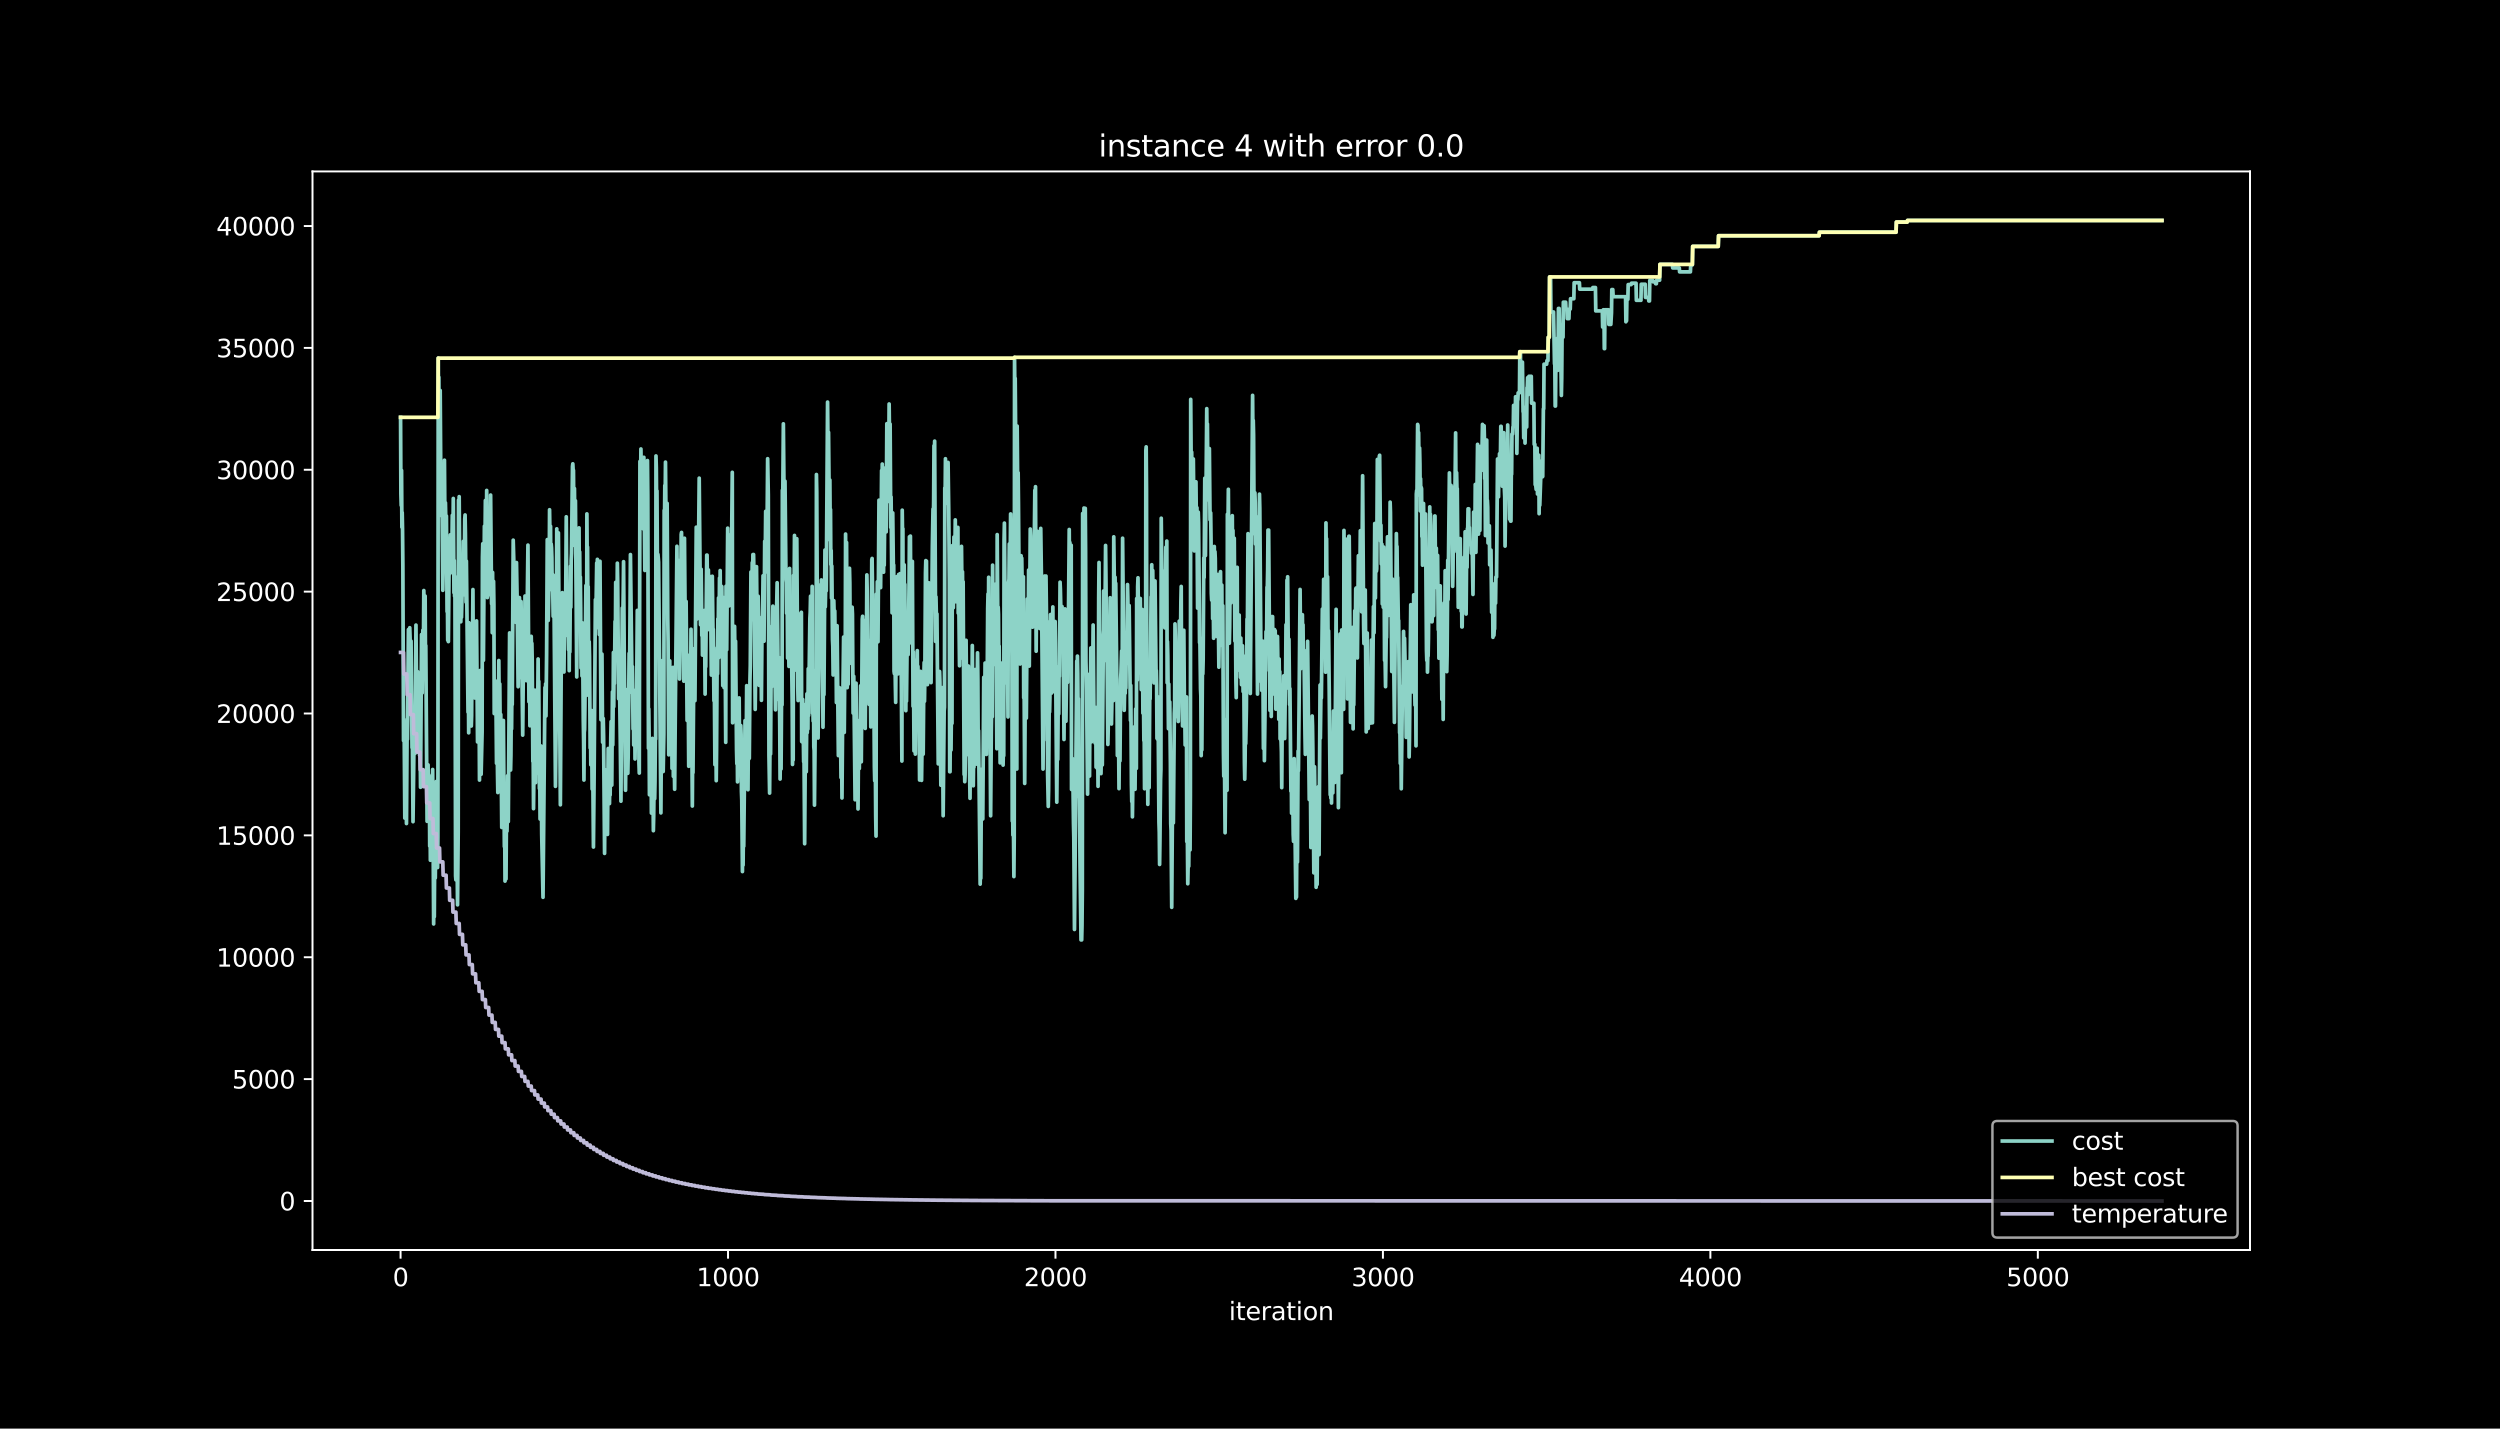 <?xml version="1.0" encoding="utf-8" standalone="no"?>
<!DOCTYPE svg PUBLIC "-//W3C//DTD SVG 1.1//EN"
  "http://www.w3.org/Graphics/SVG/1.1/DTD/svg11.dtd">
<svg height="576pt" version="1.1" viewBox="0 0 1008 576" width="1008pt" xmlns="http://www.w3.org/2000/svg" xmlns:xlink="http://www.w3.org/1999/xlink">
 <defs>
  <style type="text/css">*{stroke-linecap:butt;stroke-linejoin:round;}</style>
 </defs>
 <g id="figure_1">
  <g id="patch_1">
   <path d="M 0 576 
L 1008 576 
L 1008 0 
L 0 0 
z
"/>
  </g>
  <g id="axes_1">
   <g id="patch_2">
    <path d="M 126 504 
L 907.2 504 
L 907.2 69.12 
L 126 69.12 
z
"/>
   </g>
   <g id="matplotlib.axis_1">
    <g id="xtick_1">
     <g id="line2d_1">
      <defs>
       <path d="M 0 0 
L 0 3.5 
" id="mb6a80d424e" style="stroke:#ffffff;stroke-width:0.8;"/>
      </defs>
      <g>
       <use style="fill:#ffffff;stroke:#ffffff;stroke-width:0.8;" x="161.509" xlink:href="#mb6a80d424e" y="504"/>
      </g>
     </g>
     <g id="text_1">
      <!-- 0 -->
      <g style="fill:#ffffff;" transform="translate(158.328 518.598)scale(0.1 -0.1)">
       <defs>
        <path d="M 2034 4250 
Q 1547 4250 1301 3770 
Q 1056 3291 1056 2328 
Q 1056 1369 1301 889 
Q 1547 409 2034 409 
Q 2525 409 2770 889 
Q 3016 1369 3016 2328 
Q 3016 3291 2770 3770 
Q 2525 4250 2034 4250 
z
M 2034 4750 
Q 2819 4750 3233 4129 
Q 3647 3509 3647 2328 
Q 3647 1150 3233 529 
Q 2819 -91 2034 -91 
Q 1250 -91 836 529 
Q 422 1150 422 2328 
Q 422 3509 836 4129 
Q 1250 4750 2034 4750 
z
" id="DejaVuSans-30" transform="scale(0.016)"/>
       </defs>
       <use xlink:href="#DejaVuSans-30"/>
      </g>
     </g>
    </g>
    <g id="xtick_2">
     <g id="line2d_2">
      <g>
       <use style="fill:#ffffff;stroke:#ffffff;stroke-width:0.8;" x="293.538" xlink:href="#mb6a80d424e" y="504"/>
      </g>
     </g>
     <g id="text_2">
      <!-- 1000 -->
      <g style="fill:#ffffff;" transform="translate(280.813 518.598)scale(0.1 -0.1)">
       <defs>
        <path d="M 794 531 
L 1825 531 
L 1825 4091 
L 703 3866 
L 703 4441 
L 1819 4666 
L 2450 4666 
L 2450 531 
L 3481 531 
L 3481 0 
L 794 0 
L 794 531 
z
" id="DejaVuSans-31" transform="scale(0.016)"/>
       </defs>
       <use xlink:href="#DejaVuSans-31"/>
       <use x="63.623" xlink:href="#DejaVuSans-30"/>
       <use x="127.246" xlink:href="#DejaVuSans-30"/>
       <use x="190.869" xlink:href="#DejaVuSans-30"/>
      </g>
     </g>
    </g>
    <g id="xtick_3">
     <g id="line2d_3">
      <g>
       <use style="fill:#ffffff;stroke:#ffffff;stroke-width:0.8;" x="425.566" xlink:href="#mb6a80d424e" y="504"/>
      </g>
     </g>
     <g id="text_3">
      <!-- 2000 -->
      <g style="fill:#ffffff;" transform="translate(412.841 518.598)scale(0.1 -0.1)">
       <defs>
        <path d="M 1228 531 
L 3431 531 
L 3431 0 
L 469 0 
L 469 531 
Q 828 903 1448 1529 
Q 2069 2156 2228 2338 
Q 2531 2678 2651 2914 
Q 2772 3150 2772 3378 
Q 2772 3750 2511 3984 
Q 2250 4219 1831 4219 
Q 1534 4219 1204 4116 
Q 875 4013 500 3803 
L 500 4441 
Q 881 4594 1212 4672 
Q 1544 4750 1819 4750 
Q 2544 4750 2975 4387 
Q 3406 4025 3406 3419 
Q 3406 3131 3298 2873 
Q 3191 2616 2906 2266 
Q 2828 2175 2409 1742 
Q 1991 1309 1228 531 
z
" id="DejaVuSans-32" transform="scale(0.016)"/>
       </defs>
       <use xlink:href="#DejaVuSans-32"/>
       <use x="63.623" xlink:href="#DejaVuSans-30"/>
       <use x="127.246" xlink:href="#DejaVuSans-30"/>
       <use x="190.869" xlink:href="#DejaVuSans-30"/>
      </g>
     </g>
    </g>
    <g id="xtick_4">
     <g id="line2d_4">
      <g>
       <use style="fill:#ffffff;stroke:#ffffff;stroke-width:0.8;" x="557.595" xlink:href="#mb6a80d424e" y="504"/>
      </g>
     </g>
     <g id="text_4">
      <!-- 3000 -->
      <g style="fill:#ffffff;" transform="translate(544.87 518.598)scale(0.1 -0.1)">
       <defs>
        <path d="M 2597 2516 
Q 3050 2419 3304 2112 
Q 3559 1806 3559 1356 
Q 3559 666 3084 287 
Q 2609 -91 1734 -91 
Q 1441 -91 1130 -33 
Q 819 25 488 141 
L 488 750 
Q 750 597 1062 519 
Q 1375 441 1716 441 
Q 2309 441 2620 675 
Q 2931 909 2931 1356 
Q 2931 1769 2642 2001 
Q 2353 2234 1838 2234 
L 1294 2234 
L 1294 2753 
L 1863 2753 
Q 2328 2753 2575 2939 
Q 2822 3125 2822 3475 
Q 2822 3834 2567 4026 
Q 2313 4219 1838 4219 
Q 1578 4219 1281 4162 
Q 984 4106 628 3988 
L 628 4550 
Q 988 4650 1302 4700 
Q 1616 4750 1894 4750 
Q 2613 4750 3031 4423 
Q 3450 4097 3450 3541 
Q 3450 3153 3228 2886 
Q 3006 2619 2597 2516 
z
" id="DejaVuSans-33" transform="scale(0.016)"/>
       </defs>
       <use xlink:href="#DejaVuSans-33"/>
       <use x="63.623" xlink:href="#DejaVuSans-30"/>
       <use x="127.246" xlink:href="#DejaVuSans-30"/>
       <use x="190.869" xlink:href="#DejaVuSans-30"/>
      </g>
     </g>
    </g>
    <g id="xtick_5">
     <g id="line2d_5">
      <g>
       <use style="fill:#ffffff;stroke:#ffffff;stroke-width:0.8;" x="689.623" xlink:href="#mb6a80d424e" y="504"/>
      </g>
     </g>
     <g id="text_5">
      <!-- 4000 -->
      <g style="fill:#ffffff;" transform="translate(676.898 518.598)scale(0.1 -0.1)">
       <defs>
        <path d="M 2419 4116 
L 825 1625 
L 2419 1625 
L 2419 4116 
z
M 2253 4666 
L 3047 4666 
L 3047 1625 
L 3713 1625 
L 3713 1100 
L 3047 1100 
L 3047 0 
L 2419 0 
L 2419 1100 
L 313 1100 
L 313 1709 
L 2253 4666 
z
" id="DejaVuSans-34" transform="scale(0.016)"/>
       </defs>
       <use xlink:href="#DejaVuSans-34"/>
       <use x="63.623" xlink:href="#DejaVuSans-30"/>
       <use x="127.246" xlink:href="#DejaVuSans-30"/>
       <use x="190.869" xlink:href="#DejaVuSans-30"/>
      </g>
     </g>
    </g>
    <g id="xtick_6">
     <g id="line2d_6">
      <g>
       <use style="fill:#ffffff;stroke:#ffffff;stroke-width:0.8;" x="821.652" xlink:href="#mb6a80d424e" y="504"/>
      </g>
     </g>
     <g id="text_6">
      <!-- 5000 -->
      <g style="fill:#ffffff;" transform="translate(808.927 518.598)scale(0.1 -0.1)">
       <defs>
        <path d="M 691 4666 
L 3169 4666 
L 3169 4134 
L 1269 4134 
L 1269 2991 
Q 1406 3038 1543 3061 
Q 1681 3084 1819 3084 
Q 2600 3084 3056 2656 
Q 3513 2228 3513 1497 
Q 3513 744 3044 326 
Q 2575 -91 1722 -91 
Q 1428 -91 1123 -41 
Q 819 9 494 109 
L 494 744 
Q 775 591 1075 516 
Q 1375 441 1709 441 
Q 2250 441 2565 725 
Q 2881 1009 2881 1497 
Q 2881 1984 2565 2268 
Q 2250 2553 1709 2553 
Q 1456 2553 1204 2497 
Q 953 2441 691 2322 
L 691 4666 
z
" id="DejaVuSans-35" transform="scale(0.016)"/>
       </defs>
       <use xlink:href="#DejaVuSans-35"/>
       <use x="63.623" xlink:href="#DejaVuSans-30"/>
       <use x="127.246" xlink:href="#DejaVuSans-30"/>
       <use x="190.869" xlink:href="#DejaVuSans-30"/>
      </g>
     </g>
    </g>
    <g id="text_7">
     <!-- iteration -->
     <g style="fill:#ffffff;" transform="translate(495.477 532.277)scale(0.1 -0.1)">
      <defs>
       <path d="M 603 3500 
L 1178 3500 
L 1178 0 
L 603 0 
L 603 3500 
z
M 603 4863 
L 1178 4863 
L 1178 4134 
L 603 4134 
L 603 4863 
z
" id="DejaVuSans-69" transform="scale(0.016)"/>
       <path d="M 1172 4494 
L 1172 3500 
L 2356 3500 
L 2356 3053 
L 1172 3053 
L 1172 1153 
Q 1172 725 1289 603 
Q 1406 481 1766 481 
L 2356 481 
L 2356 0 
L 1766 0 
Q 1100 0 847 248 
Q 594 497 594 1153 
L 594 3053 
L 172 3053 
L 172 3500 
L 594 3500 
L 594 4494 
L 1172 4494 
z
" id="DejaVuSans-74" transform="scale(0.016)"/>
       <path d="M 3597 1894 
L 3597 1613 
L 953 1613 
Q 991 1019 1311 708 
Q 1631 397 2203 397 
Q 2534 397 2845 478 
Q 3156 559 3463 722 
L 3463 178 
Q 3153 47 2828 -22 
Q 2503 -91 2169 -91 
Q 1331 -91 842 396 
Q 353 884 353 1716 
Q 353 2575 817 3079 
Q 1281 3584 2069 3584 
Q 2775 3584 3186 3129 
Q 3597 2675 3597 1894 
z
M 3022 2063 
Q 3016 2534 2758 2815 
Q 2500 3097 2075 3097 
Q 1594 3097 1305 2825 
Q 1016 2553 972 2059 
L 3022 2063 
z
" id="DejaVuSans-65" transform="scale(0.016)"/>
       <path d="M 2631 2963 
Q 2534 3019 2420 3045 
Q 2306 3072 2169 3072 
Q 1681 3072 1420 2755 
Q 1159 2438 1159 1844 
L 1159 0 
L 581 0 
L 581 3500 
L 1159 3500 
L 1159 2956 
Q 1341 3275 1631 3429 
Q 1922 3584 2338 3584 
Q 2397 3584 2469 3576 
Q 2541 3569 2628 3553 
L 2631 2963 
z
" id="DejaVuSans-72" transform="scale(0.016)"/>
       <path d="M 2194 1759 
Q 1497 1759 1228 1600 
Q 959 1441 959 1056 
Q 959 750 1161 570 
Q 1363 391 1709 391 
Q 2188 391 2477 730 
Q 2766 1069 2766 1631 
L 2766 1759 
L 2194 1759 
z
M 3341 1997 
L 3341 0 
L 2766 0 
L 2766 531 
Q 2569 213 2275 61 
Q 1981 -91 1556 -91 
Q 1019 -91 701 211 
Q 384 513 384 1019 
Q 384 1609 779 1909 
Q 1175 2209 1959 2209 
L 2766 2209 
L 2766 2266 
Q 2766 2663 2505 2880 
Q 2244 3097 1772 3097 
Q 1472 3097 1187 3025 
Q 903 2953 641 2809 
L 641 3341 
Q 956 3463 1253 3523 
Q 1550 3584 1831 3584 
Q 2591 3584 2966 3190 
Q 3341 2797 3341 1997 
z
" id="DejaVuSans-61" transform="scale(0.016)"/>
       <path d="M 1959 3097 
Q 1497 3097 1228 2736 
Q 959 2375 959 1747 
Q 959 1119 1226 758 
Q 1494 397 1959 397 
Q 2419 397 2687 759 
Q 2956 1122 2956 1747 
Q 2956 2369 2687 2733 
Q 2419 3097 1959 3097 
z
M 1959 3584 
Q 2709 3584 3137 3096 
Q 3566 2609 3566 1747 
Q 3566 888 3137 398 
Q 2709 -91 1959 -91 
Q 1206 -91 779 398 
Q 353 888 353 1747 
Q 353 2609 779 3096 
Q 1206 3584 1959 3584 
z
" id="DejaVuSans-6f" transform="scale(0.016)"/>
       <path d="M 3513 2113 
L 3513 0 
L 2938 0 
L 2938 2094 
Q 2938 2591 2744 2837 
Q 2550 3084 2163 3084 
Q 1697 3084 1428 2787 
Q 1159 2491 1159 1978 
L 1159 0 
L 581 0 
L 581 3500 
L 1159 3500 
L 1159 2956 
Q 1366 3272 1645 3428 
Q 1925 3584 2291 3584 
Q 2894 3584 3203 3211 
Q 3513 2838 3513 2113 
z
" id="DejaVuSans-6e" transform="scale(0.016)"/>
      </defs>
      <use xlink:href="#DejaVuSans-69"/>
      <use x="27.783" xlink:href="#DejaVuSans-74"/>
      <use x="66.992" xlink:href="#DejaVuSans-65"/>
      <use x="128.516" xlink:href="#DejaVuSans-72"/>
      <use x="169.629" xlink:href="#DejaVuSans-61"/>
      <use x="230.908" xlink:href="#DejaVuSans-74"/>
      <use x="270.117" xlink:href="#DejaVuSans-69"/>
      <use x="297.9" xlink:href="#DejaVuSans-6f"/>
      <use x="359.082" xlink:href="#DejaVuSans-6e"/>
     </g>
    </g>
   </g>
   <g id="matplotlib.axis_2">
    <g id="ytick_1">
     <g id="line2d_7">
      <defs>
       <path d="M 0 0 
L -3.5 0 
" id="mfedd8f816b" style="stroke:#ffffff;stroke-width:0.8;"/>
      </defs>
      <g>
       <use style="fill:#ffffff;stroke:#ffffff;stroke-width:0.8;" x="126" xlink:href="#mfedd8f816b" y="484.233"/>
      </g>
     </g>
     <g id="text_8">
      <!-- 0 -->
      <g style="fill:#ffffff;" transform="translate(112.638 488.032)scale(0.1 -0.1)">
       <use xlink:href="#DejaVuSans-30"/>
      </g>
     </g>
    </g>
    <g id="ytick_2">
     <g id="line2d_8">
      <g>
       <use style="fill:#ffffff;stroke:#ffffff;stroke-width:0.8;" x="126" xlink:href="#mfedd8f816b" y="435.096"/>
      </g>
     </g>
     <g id="text_9">
      <!-- 5000 -->
      <g style="fill:#ffffff;" transform="translate(93.55 438.895)scale(0.1 -0.1)">
       <use xlink:href="#DejaVuSans-35"/>
       <use x="63.623" xlink:href="#DejaVuSans-30"/>
       <use x="127.246" xlink:href="#DejaVuSans-30"/>
       <use x="190.869" xlink:href="#DejaVuSans-30"/>
      </g>
     </g>
    </g>
    <g id="ytick_3">
     <g id="line2d_9">
      <g>
       <use style="fill:#ffffff;stroke:#ffffff;stroke-width:0.8;" x="126" xlink:href="#mfedd8f816b" y="385.959"/>
      </g>
     </g>
     <g id="text_10">
      <!-- 10000 -->
      <g style="fill:#ffffff;" transform="translate(87.188 389.758)scale(0.1 -0.1)">
       <use xlink:href="#DejaVuSans-31"/>
       <use x="63.623" xlink:href="#DejaVuSans-30"/>
       <use x="127.246" xlink:href="#DejaVuSans-30"/>
       <use x="190.869" xlink:href="#DejaVuSans-30"/>
       <use x="254.492" xlink:href="#DejaVuSans-30"/>
      </g>
     </g>
    </g>
    <g id="ytick_4">
     <g id="line2d_10">
      <g>
       <use style="fill:#ffffff;stroke:#ffffff;stroke-width:0.8;" x="126" xlink:href="#mfedd8f816b" y="336.822"/>
      </g>
     </g>
     <g id="text_11">
      <!-- 15000 -->
      <g style="fill:#ffffff;" transform="translate(87.188 340.621)scale(0.1 -0.1)">
       <use xlink:href="#DejaVuSans-31"/>
       <use x="63.623" xlink:href="#DejaVuSans-35"/>
       <use x="127.246" xlink:href="#DejaVuSans-30"/>
       <use x="190.869" xlink:href="#DejaVuSans-30"/>
       <use x="254.492" xlink:href="#DejaVuSans-30"/>
      </g>
     </g>
    </g>
    <g id="ytick_5">
     <g id="line2d_11">
      <g>
       <use style="fill:#ffffff;stroke:#ffffff;stroke-width:0.8;" x="126" xlink:href="#mfedd8f816b" y="287.685"/>
      </g>
     </g>
     <g id="text_12">
      <!-- 20000 -->
      <g style="fill:#ffffff;" transform="translate(87.188 291.484)scale(0.1 -0.1)">
       <use xlink:href="#DejaVuSans-32"/>
       <use x="63.623" xlink:href="#DejaVuSans-30"/>
       <use x="127.246" xlink:href="#DejaVuSans-30"/>
       <use x="190.869" xlink:href="#DejaVuSans-30"/>
       <use x="254.492" xlink:href="#DejaVuSans-30"/>
      </g>
     </g>
    </g>
    <g id="ytick_6">
     <g id="line2d_12">
      <g>
       <use style="fill:#ffffff;stroke:#ffffff;stroke-width:0.8;" x="126" xlink:href="#mfedd8f816b" y="238.548"/>
      </g>
     </g>
     <g id="text_13">
      <!-- 25000 -->
      <g style="fill:#ffffff;" transform="translate(87.188 242.348)scale(0.1 -0.1)">
       <use xlink:href="#DejaVuSans-32"/>
       <use x="63.623" xlink:href="#DejaVuSans-35"/>
       <use x="127.246" xlink:href="#DejaVuSans-30"/>
       <use x="190.869" xlink:href="#DejaVuSans-30"/>
       <use x="254.492" xlink:href="#DejaVuSans-30"/>
      </g>
     </g>
    </g>
    <g id="ytick_7">
     <g id="line2d_13">
      <g>
       <use style="fill:#ffffff;stroke:#ffffff;stroke-width:0.8;" x="126" xlink:href="#mfedd8f816b" y="189.411"/>
      </g>
     </g>
     <g id="text_14">
      <!-- 30000 -->
      <g style="fill:#ffffff;" transform="translate(87.188 193.211)scale(0.1 -0.1)">
       <use xlink:href="#DejaVuSans-33"/>
       <use x="63.623" xlink:href="#DejaVuSans-30"/>
       <use x="127.246" xlink:href="#DejaVuSans-30"/>
       <use x="190.869" xlink:href="#DejaVuSans-30"/>
       <use x="254.492" xlink:href="#DejaVuSans-30"/>
      </g>
     </g>
    </g>
    <g id="ytick_8">
     <g id="line2d_14">
      <g>
       <use style="fill:#ffffff;stroke:#ffffff;stroke-width:0.8;" x="126" xlink:href="#mfedd8f816b" y="140.275"/>
      </g>
     </g>
     <g id="text_15">
      <!-- 35000 -->
      <g style="fill:#ffffff;" transform="translate(87.188 144.074)scale(0.1 -0.1)">
       <use xlink:href="#DejaVuSans-33"/>
       <use x="63.623" xlink:href="#DejaVuSans-35"/>
       <use x="127.246" xlink:href="#DejaVuSans-30"/>
       <use x="190.869" xlink:href="#DejaVuSans-30"/>
       <use x="254.492" xlink:href="#DejaVuSans-30"/>
      </g>
     </g>
    </g>
    <g id="ytick_9">
     <g id="line2d_15">
      <g>
       <use style="fill:#ffffff;stroke:#ffffff;stroke-width:0.8;" x="126" xlink:href="#mfedd8f816b" y="91.138"/>
      </g>
     </g>
     <g id="text_16">
      <!-- 40000 -->
      <g style="fill:#ffffff;" transform="translate(87.188 94.937)scale(0.1 -0.1)">
       <use xlink:href="#DejaVuSans-34"/>
       <use x="63.623" xlink:href="#DejaVuSans-30"/>
       <use x="127.246" xlink:href="#DejaVuSans-30"/>
       <use x="190.869" xlink:href="#DejaVuSans-30"/>
       <use x="254.492" xlink:href="#DejaVuSans-30"/>
      </g>
     </g>
    </g>
   </g>
   <g id="line2d_16">
    <path clip-path="url(#peca6d8b077)" d="M 161.509 168.273 
L 161.641 199.16 
L 161.773 203.789 
L 161.905 189.667 
L 162.037 212.584 
L 162.169 206.639 
L 162.301 213.587 
L 162.433 227.984 
L 162.697 298.613 
L 162.829 289.926 
L 162.961 294.034 
L 163.225 329.864 
L 163.357 313.276 
L 163.49 322.631 
L 163.622 308.509 
L 163.886 332.046 
L 164.15 293.985 
L 164.282 298.092 
L 164.678 253.85 
L 164.81 270.438 
L 164.942 261.024 
L 165.074 267.5 
L 165.206 253.103 
L 165.338 257.25 
L 165.602 272.61 
L 165.734 258.488 
L 165.998 288.501 
L 166.13 301.473 
L 166.262 295.773 
L 166.526 331.299 
L 166.79 310.308 
L 167.054 285.346 
L 167.318 303.802 
L 167.582 268.62 
L 167.714 252.032 
L 167.978 281.366 
L 168.111 301.227 
L 168.243 290.673 
L 168.375 270.812 
L 168.507 294.889 
L 168.639 278.683 
L 168.771 282.791 
L 168.903 302.652 
L 169.035 288.255 
L 169.167 304.461 
L 169.299 301.66 
L 169.431 304.461 
L 169.563 317.433 
L 169.827 277.701 
L 169.959 255.845 
L 170.091 262.792 
L 170.223 279.381 
L 170.487 254.085 
L 170.619 266.409 
L 170.751 256.994 
L 170.883 238.106 
L 171.015 244.612 
L 171.147 260.267 
L 171.411 240.317 
L 171.543 264.394 
L 171.675 260.287 
L 172.203 331.152 
L 172.335 311.291 
L 172.467 320.705 
L 172.599 308.382 
L 172.732 318.936 
L 172.864 312.421 
L 172.996 324.744 
L 173.128 318.239 
L 173.26 341.156 
L 173.392 328.832 
L 173.524 346.846 
L 173.788 337.53 
L 173.92 313.217 
L 174.052 315.231 
L 174.184 319.339 
L 174.316 331.663 
L 174.448 310.259 
L 174.712 350.325 
L 174.844 372.535 
L 174.976 348.222 
L 175.108 369.626 
L 175.372 329.678 
L 175.504 353.991 
L 175.636 343.436 
L 175.9 315.104 
L 176.032 336.488 
L 176.164 335.132 
L 176.296 325.717 
L 176.428 349.794 
L 176.56 337.471 
L 176.692 144.392 
L 176.824 158.514 
L 176.956 152.067 
L 177.088 176.145 
L 177.353 160.224 
L 177.485 157.423 
L 177.749 195.554 
L 177.881 191.446 
L 178.013 208.034 
L 178.145 192.281 
L 178.541 238.018 
L 178.673 229.773 
L 178.805 213.184 
L 178.937 213.833 
L 179.201 185.559 
L 179.465 220.722 
L 179.597 202.708 
L 179.729 209.184 
L 179.861 222.156 
L 179.993 208.034 
L 180.257 246.607 
L 180.389 240.131 
L 180.521 258.144 
L 180.653 242.489 
L 180.785 258.694 
L 181.181 217.017 
L 181.313 231.414 
L 181.445 228.613 
L 181.577 215.641 
L 181.709 218.442 
L 181.841 230.765 
L 181.974 216.368 
L 182.106 229.34 
L 182.37 207.769 
L 182.502 217.184 
L 182.634 217.184 
L 182.766 200.978 
L 183.03 238.971 
L 183.162 225.999 
L 183.294 240.396 
L 183.426 232.436 
L 183.69 353.175 
L 183.822 354.767 
L 184.086 326.769 
L 184.482 364.83 
L 184.746 335.24 
L 184.878 201.647 
L 185.01 224.564 
L 185.142 200.251 
L 185.406 239.983 
L 185.538 224.328 
L 185.67 230.844 
L 185.802 250.705 
L 185.934 236.583 
L 186.066 248.906 
L 186.33 238.322 
L 186.462 232.377 
L 186.595 238.077 
L 186.859 218.216 
L 186.991 224.161 
L 187.123 239.816 
L 187.387 209.223 
L 187.519 207.631 
L 187.651 215.277 
L 187.915 242.804 
L 188.047 226.215 
L 188.707 287.145 
L 188.839 271.391 
L 188.971 295.469 
L 189.103 251.098 
L 189.235 265.495 
L 189.367 252.523 
L 189.631 271.047 
L 189.763 264.1 
L 190.027 292.727 
L 190.159 288.619 
L 190.291 266.763 
L 190.423 272.463 
L 190.687 237.703 
L 190.819 267.775 
L 190.951 253.653 
L 191.083 256.454 
L 191.216 270.91 
L 191.348 264.286 
L 191.48 281.435 
L 191.612 265.564 
L 191.744 272.453 
L 191.876 256.798 
L 192.008 272.551 
L 192.14 250.341 
L 192.536 299.144 
L 192.8 274.595 
L 192.932 296.805 
L 193.064 279.656 
L 193.196 290.211 
L 193.328 314.524 
L 193.592 270.35 
L 193.988 312.195 
L 194.384 295.105 
L 194.516 224.721 
L 194.648 219.238 
L 194.912 266.232 
L 195.308 212.142 
L 195.44 222.697 
L 195.572 216.181 
L 195.704 201.784 
L 195.837 211.091 
L 195.969 232.495 
L 196.233 197.745 
L 196.497 240.946 
L 196.629 218.736 
L 196.761 236.75 
L 197.025 206.413 
L 197.289 239.777 
L 197.421 220.889 
L 197.553 227.778 
L 197.817 199.612 
L 198.081 229.055 
L 198.213 243.452 
L 198.345 232.898 
L 198.477 255.107 
L 198.609 230.795 
L 198.741 247.383 
L 199.005 234.391 
L 199.137 243.806 
L 199.269 287.715 
L 199.401 284.914 
L 199.533 275.499 
L 199.665 274.497 
L 199.797 283.853 
L 199.929 277.347 
L 200.193 307.763 
L 200.325 283.685 
L 200.59 311.595 
L 200.722 319.555 
L 201.118 266.33 
L 201.382 295.606 
L 201.514 275.745 
L 201.778 307.93 
L 201.91 288.069 
L 202.306 333.628 
L 202.438 326.68 
L 202.57 304.824 
L 202.702 322.838 
L 202.966 290.496 
L 203.362 341.362 
L 203.494 333.402 
L 203.626 355.258 
L 203.89 330.307 
L 204.022 354.384 
L 204.286 316.253 
L 204.418 335.142 
L 204.55 328.626 
L 204.682 312.755 
L 204.814 316.863 
L 204.946 331.26 
L 205.475 255.186 
L 205.607 255.835 
L 205.871 310.475 
L 206.003 304.529 
L 206.135 287.381 
L 206.267 293.896 
L 206.399 278.143 
L 206.531 284.088 
L 206.927 217.793 
L 207.191 227.198 
L 207.323 243.786 
L 207.455 229.389 
L 207.587 247.403 
L 207.719 231.65 
L 207.983 250.921 
L 208.115 243.973 
L 208.247 226.824 
L 208.511 242.165 
L 208.907 276.885 
L 209.039 257.643 
L 209.171 273.396 
L 209.435 240.946 
L 209.7 261.643 
L 210.096 242.538 
L 210.756 296.402 
L 211.02 267.981 
L 211.284 252.867 
L 211.416 271.755 
L 211.68 240.317 
L 211.812 259.648 
L 211.944 255.972 
L 212.208 274.438 
L 212.868 219.788 
L 213.264 282.948 
L 213.396 268.551 
L 213.528 268.551 
L 213.66 292.628 
L 213.792 268.315 
L 213.924 274.015 
L 214.189 256.572 
L 214.321 263.087 
L 214.453 259.382 
L 214.585 266.33 
L 214.849 306.996 
L 214.981 304.195 
L 215.113 326.051 
L 215.641 278.271 
L 215.905 315.585 
L 216.037 293.729 
L 216.301 311.811 
L 216.433 302.397 
L 216.565 283.155 
L 216.697 300.304 
L 216.961 265.701 
L 217.093 281.573 
L 217.225 274.684 
L 217.489 317.944 
L 217.621 310.996 
L 217.753 330.238 
L 218.017 317.786 
L 218.149 300.795 
L 218.413 336.311 
L 218.942 361.793 
L 219.734 277.199 
L 219.866 283.676 
L 219.998 275.715 
L 220.13 288.688 
L 220.394 263.736 
L 220.658 217.567 
L 220.79 236.809 
L 220.922 239.61 
L 221.054 250.164 
L 221.45 228.446 
L 221.582 205.528 
L 221.846 222.726 
L 221.978 212.172 
L 222.11 235.089 
L 222.242 219.336 
L 222.374 220.869 
L 222.506 224.977 
L 222.638 237.949 
L 222.77 231.473 
L 223.034 248.503 
L 223.298 232.141 
L 223.959 317.059 
L 224.223 294.338 
L 224.487 213.223 
L 224.751 251.697 
L 224.883 245.182 
L 225.147 214.845 
L 225.939 324.499 
L 226.335 260.277 
L 226.467 256.1 
L 226.599 256.1 
L 226.731 238.951 
L 226.863 245.84 
L 226.995 258.812 
L 227.127 247.236 
L 227.391 270.949 
L 227.655 245.201 
L 227.787 246.233 
L 227.919 252.739 
L 228.052 246.233 
L 228.316 208.368 
L 228.58 252.69 
L 228.712 236.485 
L 228.844 256.346 
L 228.976 242.224 
L 229.24 261.987 
L 229.372 246.332 
L 229.504 270.409 
L 229.636 250.548 
L 229.768 262.871 
L 230.032 228.269 
L 230.164 244.858 
L 230.296 225.969 
L 230.428 223.169 
L 230.824 188.026 
L 230.956 187.014 
L 231.088 189.608 
L 231.22 189.608 
L 231.484 219.876 
L 231.616 196.959 
L 231.748 212.614 
L 232.012 201.902 
L 232.54 272.944 
L 232.805 237.762 
L 232.937 248.317 
L 233.069 224.24 
L 233.201 244.101 
L 233.465 212.84 
L 233.597 236.917 
L 233.729 222.52 
L 233.861 239.109 
L 233.993 232.632 
L 234.125 244.985 
L 234.257 269.298 
L 234.389 253.643 
L 234.521 253.643 
L 234.653 272.531 
L 234.785 251.127 
L 234.917 260.188 
L 235.181 290.329 
L 235.313 298.761 
L 235.445 314.514 
L 235.577 295.272 
L 235.709 294.112 
L 235.841 284.698 
L 236.105 250.213 
L 236.237 236.092 
L 236.501 280.364 
L 236.633 207.199 
L 236.765 227.06 
L 236.897 220.554 
L 237.029 243.472 
L 237.161 236.524 
L 237.426 274.487 
L 237.558 258.734 
L 237.69 264.679 
L 237.954 301.581 
L 238.086 292.167 
L 238.218 308.372 
L 238.482 286.467 
L 238.746 318.16 
L 238.878 294.083 
L 239.274 341.52 
L 239.538 313.973 
L 240.066 241.772 
L 240.198 253.348 
L 240.594 226.991 
L 240.726 241.732 
L 240.858 225.527 
L 241.122 233.104 
L 241.254 251.992 
L 241.386 232.75 
L 241.65 255.864 
L 241.915 226.303 
L 242.311 290.191 
L 242.443 268.787 
L 242.575 275.293 
L 242.707 263.716 
L 242.971 299.272 
L 243.103 296.127 
L 243.235 289.68 
L 243.367 296.628 
L 243.763 344.085 
L 244.027 310.347 
L 244.423 331.977 
L 244.555 315.772 
L 244.687 331.977 
L 244.819 312.116 
L 244.951 336.429 
L 245.215 301.788 
L 245.347 317.541 
L 245.479 311.035 
L 245.743 324.017 
L 245.875 314.602 
L 246.007 320.548 
L 246.271 297.454 
L 246.403 290.948 
L 246.668 316.568 
L 246.932 278.959 
L 247.064 300.363 
L 247.196 287.39 
L 247.328 263.077 
L 247.46 284.934 
L 247.592 268.728 
L 247.724 275.617 
L 247.988 250.548 
L 248.12 259.962 
L 248.252 234.794 
L 248.516 254.724 
L 248.648 261.613 
L 248.912 227.07 
L 249.044 234.018 
L 249.44 281.74 
L 249.572 266.085 
L 249.836 278.919 
L 250.1 298.869 
L 250.364 323.034 
L 250.892 245.143 
L 251.024 257.466 
L 251.289 238.794 
L 251.421 226.471 
L 251.685 263.107 
L 252.213 318.641 
L 252.609 278.389 
L 252.741 294.26 
L 252.873 278.054 
L 253.137 311.792 
L 253.269 305.316 
L 253.665 263.441 
L 253.797 279.096 
L 254.193 223.601 
L 254.853 279.322 
L 254.985 268.768 
L 255.249 293.935 
L 255.381 278.182 
L 255.513 300.392 
L 255.645 284.737 
L 255.778 291.243 
L 255.91 287.135 
L 256.042 306.023 
L 256.306 286.811 
L 256.438 280.305 
L 256.57 296.176 
L 256.966 246.115 
L 257.362 282.084 
L 257.494 274.123 
L 257.626 307.595 
L 257.758 311.703 
L 258.022 186.031 
L 258.154 207.435 
L 258.418 181.029 
L 258.814 210.589 
L 258.946 202.629 
L 259.078 209.577 
L 259.21 193.372 
L 259.342 213.233 
L 259.606 184.39 
L 260.002 230.008 
L 260.134 223.503 
L 260.266 227.61 
L 260.399 224.81 
L 260.531 217.921 
L 260.663 223.621 
L 261.059 185.697 
L 261.191 200.025 
L 261.455 301.699 
L 261.587 285.828 
L 261.719 296.382 
L 261.851 320.46 
L 261.983 304.254 
L 262.115 320.46 
L 262.379 300.49 
L 262.511 306.436 
L 262.643 327.84 
L 262.907 304.225 
L 263.039 297.719 
L 263.171 304.667 
L 263.435 334.935 
L 263.567 328.99 
L 263.831 306.171 
L 263.963 322.042 
L 264.095 315.153 
L 264.227 298.024 
L 264.359 298.024 
L 264.491 183.839 
L 264.623 188.655 
L 264.755 204.408 
L 264.887 197.902 
L 265.152 244.936 
L 265.284 223.532 
L 265.548 226.677 
L 266.472 327.761 
L 266.868 266.409 
L 267.132 293.513 
L 267.264 286.997 
L 267.396 311.074 
L 267.66 295.96 
L 267.792 205.764 
L 267.924 212.712 
L 268.056 195.721 
L 268.188 202.197 
L 268.32 186.326 
L 268.716 230.087 
L 268.98 202.944 
L 269.244 249.231 
L 269.376 258.626 
L 269.641 304.343 
L 269.905 269.249 
L 270.037 266.448 
L 270.301 298.092 
L 270.433 273.779 
L 270.565 295.989 
L 270.697 278.841 
L 270.829 285.73 
L 270.961 309.807 
L 271.093 302.859 
L 271.357 269.092 
L 271.489 313.03 
L 271.621 298.839 
L 271.753 300.146 
L 272.017 318.229 
L 272.281 287.41 
L 272.941 220.26 
L 273.073 240.121 
L 273.205 225.724 
L 273.601 253.25 
L 273.733 242.401 
L 273.997 273.789 
L 274.262 241.713 
L 274.394 248.228 
L 274.658 215.484 
L 274.79 214.678 
L 274.922 230.431 
L 275.186 221.93 
L 275.714 274.654 
L 275.846 270.546 
L 275.978 217.017 
L 276.242 248.641 
L 276.374 260.965 
L 276.638 242.509 
L 277.034 290.486 
L 277.298 275.126 
L 277.43 290.879 
L 277.562 289.72 
L 277.694 308.962 
L 277.958 264.188 
L 278.09 270.134 
L 278.222 266.026 
L 278.354 290.103 
L 278.618 253.712 
L 279.147 324.99 
L 279.279 303.586 
L 279.411 311.546 
L 279.807 261.544 
L 279.939 280.433 
L 280.071 268.109 
L 280.203 282.506 
L 280.731 212.565 
L 280.995 249.604 
L 281.127 227.394 
L 281.391 246.607 
L 281.919 192.792 
L 282.315 235.689 
L 282.447 251.894 
L 282.711 229.517 
L 282.975 256.238 
L 283.107 248.277 
L 283.239 264.149 
L 283.371 260.041 
L 283.504 247.717 
L 283.768 254.626 
L 284.032 246.125 
L 284.296 279.853 
L 284.428 263.647 
L 284.56 268.836 
L 284.956 223.817 
L 285.088 223.817 
L 285.484 253.859 
L 285.616 229.782 
L 285.748 247.796 
L 285.88 241.28 
L 286.144 250.459 
L 286.276 232.446 
L 286.408 249.437 
L 286.54 241.477 
L 286.804 272.187 
L 286.936 269.387 
L 287.2 232.347 
L 287.464 254.056 
L 287.596 253.673 
L 287.86 282.536 
L 287.992 271.981 
L 288.257 308.313 
L 288.389 295.341 
L 288.521 301.856 
L 288.653 294.908 
L 288.785 314.769 
L 288.917 302.446 
L 289.181 261.141 
L 289.313 271.696 
L 289.445 249.486 
L 289.577 255.186 
L 289.709 241.064 
L 289.841 265.141 
L 290.105 233.065 
L 290.237 248.936 
L 290.369 230.048 
L 290.501 249.29 
L 290.765 236.268 
L 290.897 260.581 
L 291.029 236.504 
L 291.425 276.423 
L 291.689 240.907 
L 291.953 277.239 
L 292.217 252.071 
L 292.349 259.019 
L 292.613 299.311 
L 292.746 236.337 
L 293.01 261.987 
L 293.406 212.958 
L 293.538 227.08 
L 293.67 225.832 
L 293.934 244.297 
L 294.066 237.408 
L 294.33 220.328 
L 294.462 227.217 
L 294.594 224.436 
L 294.726 215.513 
L 294.858 231.266 
L 295.254 190.443 
L 295.386 291.42 
L 295.65 275.971 
L 295.914 285.661 
L 296.178 252.543 
L 296.442 274.281 
L 296.574 258.527 
L 296.97 302.24 
L 297.102 307.939 
L 297.234 296.363 
L 297.367 315.251 
L 297.763 297.306 
L 297.895 303.252 
L 298.027 281.396 
L 298.159 298.387 
L 298.291 292.687 
L 298.423 303.891 
L 298.555 300.991 
L 298.687 292.54 
L 298.819 296.156 
L 298.951 319.074 
L 299.083 322.69 
L 299.347 351.416 
L 299.479 334.424 
L 299.611 348.821 
L 299.743 334.699 
L 299.875 341.215 
L 300.403 290.535 
L 300.799 311.006 
L 301.063 276.462 
L 301.327 314.337 
L 301.459 302.76 
L 301.591 318.415 
L 301.723 299.173 
L 301.855 306.121 
L 301.988 299.232 
L 302.12 305.748 
L 302.384 274.123 
L 302.516 268.424 
L 302.78 230.627 
L 302.912 232.79 
L 303.044 249.938 
L 303.308 226.834 
L 303.44 239.806 
L 303.572 223.601 
L 303.704 230.077 
L 303.836 223.571 
L 303.968 230.077 
L 304.496 286.034 
L 304.892 252.778 
L 305.024 228.465 
L 305.288 255.137 
L 305.42 263.097 
L 305.552 256.582 
L 305.684 240.376 
L 305.948 257.446 
L 306.08 276.335 
L 306.212 269.829 
L 306.344 273.937 
L 306.476 254.076 
L 306.609 260.965 
L 306.741 254.076 
L 307.005 282.369 
L 307.269 248.73 
L 307.401 254.675 
L 307.665 232.141 
L 307.797 256.454 
L 307.929 244.13 
L 308.061 258.527 
L 308.325 218.235 
L 308.457 225.704 
L 308.589 220.279 
L 308.721 206.157 
L 308.853 211.592 
L 309.117 230.598 
L 309.381 201.155 
L 309.513 184.95 
L 309.777 199.593 
L 310.041 304.657 
L 310.305 319.781 
L 310.569 285.14 
L 310.701 304.028 
L 310.965 259.962 
L 311.097 276.954 
L 311.23 271.254 
L 311.362 252.366 
L 311.494 253.81 
L 311.626 244.396 
L 311.89 257.387 
L 312.022 250.498 
L 312.154 256.444 
L 312.286 245.889 
L 312.55 274.634 
L 312.682 286.211 
L 312.946 252.484 
L 313.21 241.899 
L 313.342 234.952 
L 313.738 272.345 
L 313.87 266.399 
L 314.002 282.152 
L 314.134 265.161 
L 314.398 292.707 
L 314.53 314.111 
L 314.794 292.029 
L 314.926 310.043 
L 315.19 269.858 
L 315.322 284.206 
L 315.454 197.657 
L 315.586 204.172 
L 315.851 170.887 
L 316.247 212.909 
L 316.379 206.963 
L 316.511 193.991 
L 316.907 233.733 
L 317.039 234.853 
L 317.171 247.265 
L 317.303 230.116 
L 317.567 265.348 
L 317.831 241.33 
L 318.095 268.699 
L 318.359 229.193 
L 318.491 250.597 
L 318.623 244.081 
L 318.755 266.999 
L 319.019 251.638 
L 319.415 284.147 
L 319.547 308.224 
L 319.679 294.103 
L 319.811 306.426 
L 319.943 231.994 
L 320.075 256.071 
L 320.339 215.886 
L 320.472 250.007 
L 320.604 233.802 
L 320.736 236.819 
L 320.868 270.173 
L 321.264 217.203 
L 321.66 276.757 
L 321.792 282.457 
L 322.056 248.081 
L 322.188 255.029 
L 322.32 270.9 
L 322.452 255.029 
L 322.584 273.042 
L 322.848 247.344 
L 322.98 253.82 
L 323.112 246.872 
L 323.244 298.997 
L 323.376 299.114 
L 323.64 281.995 
L 323.772 288.471 
L 324.036 307.143 
L 324.168 303.036 
L 324.432 340.193 
L 324.828 284.049 
L 324.96 308.362 
L 325.093 311.163 
L 325.357 279.755 
L 325.489 295.41 
L 325.621 279.538 
L 325.753 293.935 
L 325.885 269.623 
L 326.017 288.511 
L 326.545 249.349 
L 326.677 246.882 
L 326.809 240.376 
L 326.941 269.514 
L 327.073 253.859 
L 327.205 260.375 
L 327.337 253.427 
L 327.469 236.435 
L 327.601 287.597 
L 327.733 282.781 
L 327.865 290.742 
L 327.997 271.853 
L 328.129 301.159 
L 328.261 302.633 
L 328.393 324.626 
L 328.921 270.104 
L 329.053 290.535 
L 329.185 191.328 
L 329.317 198.354 
L 329.581 256.464 
L 329.846 297.562 
L 330.506 235.915 
L 330.902 258.734 
L 331.166 233.831 
L 331.298 256.041 
L 331.43 240.386 
L 331.826 293.228 
L 332.09 265.682 
L 332.222 280.079 
L 332.618 221.773 
L 332.75 244.69 
L 333.014 231.709 
L 333.146 238.214 
L 333.674 162.121 
L 333.938 188.429 
L 334.07 174.307 
L 334.467 217.596 
L 334.599 193.519 
L 334.731 213.38 
L 334.863 205.42 
L 334.995 227.63 
L 335.127 221.93 
L 335.259 241.172 
L 335.391 228.2 
L 335.655 257.771 
L 335.787 260.572 
L 335.919 272.148 
L 336.183 242.184 
L 336.447 252.847 
L 336.579 246.332 
L 336.843 269.21 
L 336.975 256.886 
L 337.107 263.402 
L 337.239 283.263 
L 337.503 252.277 
L 338.031 304.657 
L 338.295 283.725 
L 338.427 277.249 
L 338.691 300.903 
L 338.823 286.781 
L 339.088 313.502 
L 339.22 310.701 
L 339.352 304.755 
L 339.484 321.747 
L 339.748 289.336 
L 340.144 256.857 
L 340.408 295.301 
L 340.672 263.097 
L 340.804 266.527 
L 340.936 215.336 
L 341.068 232.937 
L 341.332 218.727 
L 341.596 277.258 
L 341.728 259.245 
L 341.992 275.824 
L 342.256 237.762 
L 342.388 245.722 
L 342.52 229.134 
L 342.652 235.079 
L 342.784 256.935 
L 342.916 250.43 
L 343.048 266.635 
L 343.18 249.486 
L 343.312 267.5 
L 343.444 261.024 
L 343.577 244.818 
L 343.709 247.619 
L 343.973 287.528 
L 344.237 272.679 
L 344.765 322.464 
L 345.161 275.46 
L 345.425 319.015 
L 345.689 303.33 
L 345.821 309.03 
L 345.953 326.179 
L 346.217 290.565 
L 346.349 293.277 
L 346.481 309.866 
L 346.613 290.624 
L 346.745 306.377 
L 347.009 276.502 
L 347.273 307.153 
L 347.669 249.643 
L 347.801 248.484 
L 347.933 266.173 
L 348.065 249.968 
L 348.33 276.777 
L 348.462 252.7 
L 348.858 293.7 
L 349.122 254.95 
L 349.254 260.896 
L 349.386 254.007 
L 349.518 231.797 
L 349.65 238.313 
L 349.914 275.214 
L 350.178 262.566 
L 350.31 268.266 
L 350.442 284.02 
L 350.706 264.198 
L 350.838 258.252 
L 351.102 293.08 
L 351.498 225.743 
L 351.63 225.173 
L 352.026 256.375 
L 352.158 280.452 
L 352.29 272.492 
L 352.554 309.099 
L 352.686 314.799 
L 352.819 291.882 
L 353.083 329.157 
L 353.215 337.117 
L 353.347 239.551 
L 353.479 250.842 
L 353.611 251.776 
L 353.743 234.558 
L 353.875 237.359 
L 354.007 258.763 
L 354.403 201.676 
L 354.535 217.331 
L 354.667 208.703 
L 354.931 222.54 
L 355.063 236.937 
L 355.459 189.706 
L 355.591 204.103 
L 355.723 187.112 
L 355.987 222.107 
L 356.119 212.693 
L 356.251 230.706 
L 356.383 214.953 
L 356.515 227.925 
L 356.911 188.684 
L 357.043 210.894 
L 357.175 198.571 
L 357.307 214.442 
L 357.572 170.828 
L 357.704 180.075 
L 357.836 202.285 
L 358.1 180.685 
L 358.232 181.471 
L 358.364 180.901 
L 358.496 162.887 
L 358.76 185.363 
L 358.892 170.966 
L 359.156 212.683 
L 359.288 200.359 
L 359.684 247.088 
L 359.948 206.796 
L 360.212 230.401 
L 360.344 227.807 
L 360.476 270.645 
L 360.608 271.617 
L 360.74 255.962 
L 361.004 276.305 
L 361.136 283.194 
L 361.532 232.544 
L 361.664 252.405 
L 361.796 240.081 
L 361.928 249.496 
L 362.061 271.706 
L 362.325 231.64 
L 362.589 261.908 
L 362.853 231.315 
L 363.117 266.321 
L 363.249 263.52 
L 363.381 270.468 
L 363.645 306.858 
L 363.777 205.705 
L 363.909 216.221 
L 364.041 213.164 
L 364.173 268.699 
L 364.305 269.033 
L 364.569 227.738 
L 364.701 251.815 
L 364.833 235.61 
L 364.965 260.65 
L 365.097 250.096 
L 365.229 286.545 
L 365.361 264.689 
L 365.493 282.703 
L 365.757 258.921 
L 365.889 253.388 
L 366.021 263.942 
L 366.153 263.942 
L 366.55 234.46 
L 366.682 216.447 
L 366.814 221.291 
L 366.946 234.283 
L 367.078 216.152 
L 367.21 240.229 
L 367.342 228.652 
L 367.606 259.363 
L 367.87 226.353 
L 368.134 284.757 
L 368.266 262.901 
L 368.53 302.77 
L 368.662 278.693 
L 368.926 285.169 
L 369.058 304.058 
L 369.322 266.193 
L 369.454 281.848 
L 369.586 275.372 
L 369.718 279.479 
L 369.85 262.331 
L 369.982 284.54 
L 370.114 268.669 
L 370.378 293.218 
L 370.51 280.246 
L 370.774 314.504 
L 371.038 286.349 
L 371.171 270.694 
L 371.567 314.642 
L 371.831 295.252 
L 371.963 288.304 
L 372.095 291.105 
L 372.227 304.077 
L 372.491 273.612 
L 372.623 267.107 
L 372.755 282.762 
L 372.887 273.347 
L 373.151 231.021 
L 373.283 226.038 
L 373.415 248.091 
L 373.547 226.235 
L 373.679 253.663 
L 373.811 252.13 
L 373.943 276.04 
L 374.075 268.148 
L 374.207 274.094 
L 374.471 234.971 
L 374.735 265.564 
L 374.999 237.369 
L 375.395 275.234 
L 375.924 220.495 
L 376.188 205.214 
L 376.32 212.103 
L 376.452 201.548 
L 376.584 179.692 
L 376.716 184.753 
L 376.848 177.864 
L 377.244 258.645 
L 377.376 240.632 
L 377.64 253.221 
L 377.772 247.521 
L 378.3 307.989 
L 378.564 274.349 
L 378.696 282.31 
L 378.828 270.733 
L 378.96 274.91 
L 379.356 316.607 
L 379.62 277.809 
L 379.752 283.754 
L 379.884 277.249 
L 380.28 328.901 
L 380.677 286.614 
L 380.809 285.14 
L 380.941 196.723 
L 381.073 200.831 
L 381.205 184.96 
L 381.469 202.403 
L 381.733 192.861 
L 381.865 198.806 
L 381.997 192.861 
L 382.129 203.042 
L 382.261 186.453 
L 382.525 205.548 
L 382.789 234.273 
L 382.921 311.173 
L 383.053 311.173 
L 383.185 288.963 
L 383.449 302.416 
L 383.713 276.01 
L 383.845 291.665 
L 383.977 220.014 
L 384.109 222.815 
L 384.241 229.291 
L 384.373 245.044 
L 384.637 216.515 
L 384.769 222.461 
L 384.901 234.784 
L 385.166 209.617 
L 385.43 242.627 
L 385.562 218.55 
L 385.694 234.205 
L 385.958 227.296 
L 386.09 228.298 
L 386.222 212.643 
L 386.354 247.226 
L 386.486 233.104 
L 386.882 268.433 
L 387.014 251.442 
L 387.146 265.564 
L 387.278 258.94 
L 387.41 239.698 
L 387.542 242.499 
L 387.674 220.289 
L 387.938 246.735 
L 388.07 230.529 
L 388.202 247.521 
L 388.334 234.549 
L 388.73 312.293 
L 388.862 307.212 
L 388.994 315.172 
L 389.126 312.372 
L 389.522 258.174 
L 389.919 304.244 
L 390.051 282.388 
L 390.183 296.51 
L 390.447 268.532 
L 390.579 273.838 
L 390.843 303.792 
L 391.107 321.884 
L 391.371 289.425 
L 391.635 309.522 
L 391.767 303.822 
L 392.031 260.267 
L 392.427 316.823 
L 392.559 305.247 
L 392.691 309.355 
L 392.955 274.811 
L 393.087 280.511 
L 393.219 269.957 
L 393.351 289.199 
L 393.483 271.185 
L 393.747 308.087 
L 394.143 263.225 
L 394.276 274.438 
L 394.408 301.149 
L 394.54 294.584 
L 395.2 356.487 
L 395.332 350.01 
L 395.464 354.118 
L 395.728 310.18 
L 395.86 327.329 
L 395.992 312.932 
L 396.124 318.632 
L 396.256 330.208 
L 396.652 273.101 
L 396.784 288.855 
L 396.916 276.531 
L 397.048 283.007 
L 397.18 267.352 
L 397.312 283.941 
L 397.444 277.465 
L 397.708 304.185 
L 397.972 284.216 
L 398.236 245.418 
L 398.368 239.472 
L 398.5 255.677 
L 398.632 232.76 
L 399.029 296.776 
L 399.161 289.828 
L 399.425 328.931 
L 399.689 294.751 
L 399.953 276.669 
L 400.085 288.992 
L 400.217 227.866 
L 400.349 250.076 
L 400.481 243.364 
L 400.613 251.324 
L 400.745 267.913 
L 401.009 236.475 
L 401.141 236.475 
L 401.273 242.42 
L 401.405 235.531 
L 401.537 262.203 
L 401.669 261.22 
L 401.933 301.886 
L 402.065 215.552 
L 402.329 252.71 
L 402.461 244.749 
L 402.593 247.776 
L 402.725 266.438 
L 402.857 260.493 
L 403.121 286.191 
L 403.253 307.595 
L 403.518 267.303 
L 403.65 272.522 
L 403.782 271.716 
L 404.046 305.355 
L 404.31 298.446 
L 404.442 308.49 
L 404.574 300.598 
L 404.706 304.706 
L 404.838 217.803 
L 404.97 210.914 
L 405.498 275.322 
L 405.762 241.182 
L 405.894 246.882 
L 406.026 264.031 
L 406.158 258.085 
L 406.422 289.071 
L 406.554 234.912 
L 406.686 234.912 
L 406.818 233.438 
L 406.95 219.316 
L 407.214 236.691 
L 407.478 207.219 
L 407.61 213.695 
L 408.006 264.817 
L 408.139 331.053 
L 408.271 320.499 
L 408.403 336.704 
L 408.535 333.176 
L 408.667 337.785 
L 408.799 353.44 
L 408.931 337.785 
L 409.063 144.078 
L 409.195 158.475 
L 409.327 152.529 
L 409.591 186.257 
L 409.855 171.791 
L 409.987 310.072 
L 410.119 171.791 
L 410.383 202.904 
L 410.515 190.581 
L 410.647 202.904 
L 411.043 254.891 
L 411.307 267.726 
L 411.571 229.763 
L 411.703 224.063 
L 411.835 243.924 
L 411.967 225.036 
L 412.231 243.55 
L 412.363 237.605 
L 412.495 244.111 
L 412.627 232.534 
L 412.76 281.356 
L 412.892 271.942 
L 413.156 315.88 
L 413.42 271.814 
L 413.816 289.523 
L 414.212 241.497 
L 414.344 264.414 
L 414.608 252.769 
L 414.74 229.851 
L 415.004 268.571 
L 415.4 213.292 
L 415.532 216.093 
L 415.664 237.497 
L 415.796 223.375 
L 415.928 237.497 
L 416.06 231.021 
L 416.192 231.021 
L 416.324 252.877 
L 416.456 235.885 
L 416.588 238.558 
L 416.852 227.031 
L 416.984 222.196 
L 417.248 197.676 
L 417.381 204.192 
L 417.513 196.232 
L 417.777 262.566 
L 418.041 222.333 
L 418.173 238.539 
L 418.305 214.226 
L 418.569 245.496 
L 418.701 252.444 
L 418.965 215.592 
L 419.229 253.407 
L 419.361 236.259 
L 419.493 234.902 
L 419.625 213.046 
L 419.889 232.22 
L 420.549 310.092 
L 420.681 295.695 
L 420.813 298.495 
L 421.209 232.259 
L 421.341 244.582 
L 421.473 237.693 
L 421.605 244.582 
L 421.737 232.259 
L 422.134 264.748 
L 422.266 250.626 
L 422.398 312.165 
L 422.662 325.147 
L 422.794 318.671 
L 423.058 280.61 
L 423.19 287.086 
L 423.322 281.14 
L 423.586 247.776 
L 423.982 279.45 
L 424.246 252.218 
L 424.378 259.107 
L 424.51 244.71 
L 424.642 262.724 
L 424.774 256.247 
L 424.906 272.453 
L 425.038 264.493 
L 425.17 278.89 
L 425.302 272.001 
L 425.434 250.597 
L 425.566 259.284 
L 425.962 309.315 
L 426.094 323.437 
L 426.358 294.643 
L 426.49 306.22 
L 426.755 272.079 
L 426.887 287.833 
L 427.019 268.591 
L 427.151 272.698 
L 427.415 234.735 
L 427.547 237.536 
L 427.679 243.482 
L 427.811 257.879 
L 427.943 245.555 
L 428.075 252.503 
L 428.207 244.543 
L 428.471 259.019 
L 428.603 249.604 
L 428.999 298.161 
L 429.395 245.506 
L 429.791 290.801 
L 430.187 257.761 
L 430.319 250.813 
L 430.451 275.126 
L 430.583 252.208 
L 430.715 259.156 
L 431.111 213.489 
L 431.244 235.698 
L 431.376 218.707 
L 431.508 235.698 
L 431.64 226.284 
L 431.772 242.037 
L 431.904 219.827 
L 432.036 318.327 
L 432.168 310.573 
L 432.3 315.261 
L 432.432 305.846 
L 432.564 310.701 
L 432.828 332.046 
L 432.96 337.746 
L 433.224 374.756 
L 433.488 347.052 
L 434.148 266.537 
L 434.28 286.398 
L 434.412 264.542 
L 434.544 271.431 
L 434.676 288.58 
L 434.808 281.691 
L 435.072 321.423 
L 435.204 318.622 
L 435.468 348.438 
L 435.865 378.972 
L 435.997 373.026 
L 436.129 378.972 
L 436.261 373.272 
L 436.393 359.15 
L 436.525 207.032 
L 436.657 213.508 
L 436.789 239.846 
L 437.053 204.84 
L 437.317 233.261 
L 437.449 223.847 
L 437.581 204.958 
L 437.713 222.107 
L 437.845 266.645 
L 438.109 278.015 
L 438.505 320.194 
L 438.901 271.942 
L 439.297 312.912 
L 439.561 273.003 
L 439.693 277.111 
L 439.825 261.24 
L 440.089 299.114 
L 440.221 288.56 
L 440.353 295.036 
L 440.75 252.002 
L 441.146 297.188 
L 441.278 290.299 
L 441.41 293.1 
L 441.542 299.616 
L 441.806 285.238 
L 441.938 309.315 
L 442.202 293.955 
L 442.466 309.875 
L 442.598 300.461 
L 442.73 317.049 
L 442.994 240.917 
L 443.126 226.795 
L 443.258 254.056 
L 443.39 256.071 
L 443.918 311.929 
L 444.05 305.04 
L 444.182 286.152 
L 444.446 308.421 
L 444.842 261.191 
L 444.974 238.273 
L 445.107 254.862 
L 445.239 245.447 
L 445.371 266.321 
L 445.767 219.925 
L 445.899 231.502 
L 446.163 260.228 
L 446.295 253.712 
L 446.691 300.156 
L 446.823 294.211 
L 447.087 258.596 
L 447.351 271.057 
L 447.615 241.005 
L 447.747 251.56 
L 448.011 287.813 
L 448.143 291.921 
L 448.275 285.445 
L 448.671 247.953 
L 448.935 282.496 
L 449.067 216.447 
L 449.331 238.047 
L 449.463 248.602 
L 449.595 232.731 
L 449.728 242.145 
L 449.86 235.197 
L 450.388 283.224 
L 450.52 304.628 
L 450.784 279.234 
L 450.916 286.123 
L 451.18 317.983 
L 451.444 289.788 
L 451.576 306.78 
L 451.84 274.015 
L 451.972 271.215 
L 452.236 262.458 
L 452.368 268.964 
L 452.5 264.856 
L 452.632 217.007 
L 453.292 286.398 
L 453.424 279.509 
L 453.556 266.537 
L 453.688 279.509 
L 453.82 255.196 
L 453.952 277.406 
L 454.084 261.2 
L 454.216 267.677 
L 454.481 257.093 
L 454.613 235.689 
L 454.745 241.388 
L 454.877 251.943 
L 455.009 246.243 
L 455.141 246.243 
L 455.273 244.15 
L 455.801 290.476 
L 455.933 276.354 
L 456.197 316.303 
L 456.329 323.192 
L 456.461 315.231 
L 456.593 329.353 
L 456.857 308.45 
L 456.989 314.927 
L 457.121 298.721 
L 457.253 297.906 
L 457.385 293.061 
L 457.649 318.248 
L 457.913 285.838 
L 458.045 289.946 
L 458.177 309.807 
L 458.309 241.33 
L 458.573 274.192 
L 458.705 236.514 
L 458.837 232.966 
L 459.102 255.904 
L 459.234 242.931 
L 459.498 271.352 
L 459.762 241.3 
L 460.158 278.054 
L 460.29 253.977 
L 460.422 276.187 
L 460.554 245.742 
L 460.818 287.548 
L 460.95 283.44 
L 461.082 284.216 
L 461.214 298.613 
L 461.346 295.812 
L 461.478 318.022 
L 461.61 296.618 
L 461.742 300.235 
L 461.874 313.207 
L 462.006 181.628 
L 462.138 180.174 
L 462.27 197.303 
L 462.402 284.56 
L 462.666 300.235 
L 462.798 324.312 
L 463.062 279.185 
L 463.326 317.58 
L 463.591 277.71 
L 463.723 281.818 
L 464.119 240.651 
L 464.251 243.452 
L 464.383 227.699 
L 464.515 255.933 
L 464.647 251.894 
L 464.779 230.038 
L 464.911 240.592 
L 465.043 262.449 
L 465.175 250.125 
L 465.307 275.342 
L 465.703 234.234 
L 466.099 270.075 
L 466.231 270.35 
L 466.363 276.295 
L 466.495 297.699 
L 466.627 281.111 
L 466.759 298.102 
L 466.891 280.953 
L 467.287 331.466 
L 467.419 335.574 
L 467.551 348.546 
L 467.683 339.132 
L 467.947 314.298 
L 468.079 310.19 
L 468.212 208.948 
L 468.608 249.054 
L 468.74 230.166 
L 469.004 252.032 
L 469.136 237.634 
L 469.268 251.756 
L 469.4 236.003 
L 469.532 236.003 
L 469.664 253.152 
L 469.796 235.138 
L 469.928 237.212 
L 470.06 220.623 
L 470.192 220.623 
L 470.324 227.571 
L 470.456 218.157 
L 470.588 275.283 
L 470.72 258.694 
L 470.852 264.394 
L 471.116 293.818 
L 471.248 275.804 
L 471.38 289.926 
L 471.644 283.017 
L 471.908 307.969 
L 472.04 332.046 
L 472.172 334.847 
L 472.436 365.833 
L 472.833 311.467 
L 473.097 331.781 
L 473.493 287.597 
L 473.625 284.796 
L 473.757 251.55 
L 473.889 257.181 
L 474.285 288.914 
L 474.417 264.837 
L 474.549 270.782 
L 474.813 261.476 
L 474.945 267.981 
L 475.077 290.899 
L 475.209 284.953 
L 475.473 250.42 
L 475.737 280.442 
L 476.133 242.401 
L 476.265 236.455 
L 476.397 273.072 
L 476.529 256.867 
L 476.793 292.697 
L 476.925 286.221 
L 477.057 292.697 
L 477.321 254.125 
L 477.586 289.641 
L 477.718 288.049 
L 477.85 300.372 
L 477.982 281.484 
L 478.114 293.061 
L 478.378 280.993 
L 478.51 339.338 
L 478.642 323.683 
L 478.906 356.329 
L 479.038 349.814 
L 479.17 336.871 
L 479.302 349.283 
L 479.434 334.935 
L 479.566 333.461 
L 479.698 336.213 
L 479.83 342.689 
L 479.962 320.833 
L 480.094 161.03 
L 480.358 198.04 
L 480.49 182.287 
L 480.886 219.306 
L 481.15 185.048 
L 481.546 222.127 
L 481.81 207.661 
L 481.942 219.984 
L 482.075 213.508 
L 482.207 194.266 
L 482.471 221.282 
L 482.603 204.693 
L 482.867 245.201 
L 483.131 206.491 
L 483.263 210.904 
L 483.527 239.885 
L 483.659 259.127 
L 483.791 257.112 
L 484.055 277.789 
L 484.187 280.59 
L 484.319 304.667 
L 484.451 285.779 
L 484.583 302.367 
L 484.847 264.758 
L 484.979 271.706 
L 485.111 266.006 
L 485.375 224.908 
L 485.507 232.868 
L 485.771 192.802 
L 486.035 224.014 
L 486.563 164.764 
L 486.696 178.886 
L 486.828 170.926 
L 487.092 201.529 
L 487.224 185.657 
L 487.356 190.728 
L 487.488 181.314 
L 487.62 180.871 
L 487.884 209.577 
L 488.016 209.577 
L 488.148 206.776 
L 488.28 217.331 
L 488.412 239.187 
L 488.544 241.988 
L 488.676 229.664 
L 488.808 230.195 
L 488.94 249.437 
L 489.072 231.424 
L 489.336 257.348 
L 489.6 220.338 
L 489.732 234.735 
L 489.864 222.412 
L 489.996 225.193 
L 490.26 251.57 
L 490.524 240.76 
L 490.656 256.631 
L 490.788 240.976 
L 490.92 247.491 
L 491.052 231.62 
L 491.449 269.013 
L 491.713 243.039 
L 491.845 253.594 
L 491.977 247.079 
L 492.109 230.49 
L 492.241 244.887 
L 492.373 237.998 
L 492.505 260.208 
L 492.637 235.895 
L 492.769 259.972 
L 492.901 244.219 
L 493.033 244.219 
L 493.297 303.527 
L 493.429 312.942 
L 493.561 290.024 
L 493.957 335.761 
L 494.221 305.984 
L 494.353 312.46 
L 494.485 305.984 
L 494.749 318.632 
L 494.881 207.337 
L 495.013 223.208 
L 495.277 197.283 
L 495.541 247.766 
L 495.673 259.343 
L 495.805 252.867 
L 496.07 224.299 
L 496.202 230.775 
L 496.334 243.098 
L 496.598 221.498 
L 496.862 207.916 
L 496.994 230.834 
L 497.126 213.842 
L 497.39 242.568 
L 497.654 217.007 
L 497.918 258.468 
L 498.05 235.551 
L 498.314 274.399 
L 498.446 281.288 
L 498.842 228.75 
L 498.974 270.261 
L 499.106 260.847 
L 499.238 263.647 
L 499.37 247.992 
L 499.502 257.407 
L 499.634 247.992 
L 499.766 267.117 
L 499.898 260.169 
L 500.03 260.169 
L 500.162 273.141 
L 500.294 257.27 
L 500.559 276.069 
L 500.955 260.365 
L 501.219 278.831 
L 501.351 264.434 
L 501.483 270.379 
L 501.747 307.654 
L 501.879 314.17 
L 502.011 307.281 
L 502.143 292.884 
L 502.275 299.832 
L 502.539 285.926 
L 502.803 249.594 
L 502.935 256.1 
L 503.199 215.169 
L 503.463 251.422 
L 503.595 242.008 
L 503.727 256.13 
L 503.859 256.13 
L 504.123 279.607 
L 505.047 159.409 
L 505.18 175.997 
L 505.312 169.491 
L 505.444 175.437 
L 505.576 199.514 
L 505.708 199.514 
L 505.84 215.267 
L 505.972 198.679 
L 506.104 202.787 
L 506.236 219.375 
L 506.5 208.319 
L 506.896 263.647 
L 507.028 279.853 
L 507.292 254.488 
L 507.424 248.788 
L 507.82 199.229 
L 507.952 204.929 
L 508.48 274.831 
L 508.612 262.508 
L 508.744 278.379 
L 509.14 258.508 
L 509.404 301.768 
L 509.536 280.364 
L 509.668 286.84 
L 509.801 306.701 
L 510.065 285.769 
L 510.197 263.913 
L 510.329 270.419 
L 510.461 254.665 
L 510.593 261.613 
L 510.725 254.724 
L 510.857 236.711 
L 510.989 236.711 
L 511.121 229.763 
L 511.253 213.734 
L 511.385 223.149 
L 511.517 213.734 
L 512.045 286.427 
L 512.309 252.995 
L 512.441 264.571 
L 512.573 288.884 
L 512.837 248.602 
L 512.969 262.999 
L 513.101 248.602 
L 513.365 279.814 
L 513.497 268.237 
L 513.629 275.185 
L 513.761 268.237 
L 513.893 253.84 
L 514.025 260.788 
L 514.157 254.311 
L 514.422 285.936 
L 514.686 256.621 
L 514.818 268.198 
L 514.95 268.198 
L 515.082 256.621 
L 515.346 275.057 
L 515.478 268.168 
L 515.61 290.024 
L 515.742 265.711 
L 515.874 277.288 
L 516.006 270.782 
L 516.138 297.916 
L 516.27 276.059 
L 516.402 297.916 
L 516.534 299.075 
L 516.666 303.183 
L 516.798 317.58 
L 517.062 279.106 
L 517.326 288.796 
L 517.59 272.492 
L 517.722 284.816 
L 517.854 284.816 
L 517.986 297.788 
L 518.25 276.718 
L 518.382 270.772 
L 518.514 251.884 
L 518.778 267.814 
L 518.91 233.91 
L 519.043 248.307 
L 519.175 232.554 
L 519.571 277.593 
L 519.703 257.731 
L 519.967 284.108 
L 520.099 277.632 
L 520.495 319.005 
L 520.627 306.033 
L 520.759 327.889 
L 521.155 308.519 
L 521.419 336.429 
L 521.551 339.23 
L 521.815 305.866 
L 522.079 335.731 
L 522.211 339.839 
L 522.475 362.226 
L 522.607 355.72 
L 522.739 361.666 
L 523.003 323.251 
L 523.135 347.563 
L 523.399 302.79 
L 523.532 310.75 
L 523.796 283.607 
L 524.192 237.664 
L 524.456 269.623 
L 524.588 266.822 
L 524.72 258.862 
L 524.852 265.367 
L 524.984 259.422 
L 525.116 247.845 
L 525.248 258.4 
L 525.38 251.894 
L 525.512 266.291 
L 525.644 266.291 
L 525.776 262.183 
L 526.172 296.186 
L 526.304 304.146 
L 526.568 280.619 
L 526.7 302.475 
L 526.832 285.887 
L 526.964 292.343 
L 527.228 258.577 
L 527.756 309.885 
L 527.888 322.386 
L 528.153 298.849 
L 528.285 301.65 
L 528.549 341.716 
L 528.813 325.963 
L 529.077 288.697 
L 529.209 292.737 
L 529.341 302.416 
L 529.737 351.927 
L 530.001 309.148 
L 530.265 330.061 
L 530.397 323.113 
L 530.661 357.754 
L 530.793 333.677 
L 530.925 333.677 
L 531.057 356.595 
L 531.321 320.794 
L 531.453 335.191 
L 531.585 317.177 
L 531.849 344.605 
L 532.245 276.227 
L 532.377 297.631 
L 532.641 275.725 
L 532.774 281.425 
L 533.17 245.575 
L 533.434 263.628 
L 533.698 233.576 
L 533.83 244.13 
L 533.962 263.991 
L 534.094 246.44 
L 534.226 246.44 
L 534.358 253.889 
L 534.49 271.038 
L 534.622 210.825 
L 534.754 223.149 
L 534.886 217.203 
L 535.018 239.413 
L 535.15 239.413 
L 535.282 232.524 
L 535.546 266.664 
L 535.678 254.341 
L 535.942 278.104 
L 536.206 308.126 
L 536.338 320.45 
L 536.47 317.649 
L 536.602 321.757 
L 536.734 315.811 
L 536.866 323.771 
L 536.998 311.448 
L 537.13 311.448 
L 537.262 303.488 
L 537.395 319.693 
L 537.659 286.673 
L 538.187 315.487 
L 538.451 282.722 
L 538.715 245.683 
L 538.979 301.109 
L 539.111 284.904 
L 539.243 284.904 
L 539.639 325.658 
L 540.167 265.701 
L 540.299 255.628 
L 540.431 263.589 
L 540.827 311.566 
L 540.959 253.997 
L 541.091 253.997 
L 541.223 256.798 
L 541.355 256.808 
L 541.751 286.024 
L 541.883 213.862 
L 542.016 228.711 
L 542.148 228.711 
L 542.28 222.274 
L 542.544 222.274 
L 542.676 236.671 
L 542.808 217.429 
L 542.94 217.429 
L 543.336 281.799 
L 543.6 226.716 
L 543.732 223.1 
L 543.864 216.211 
L 543.996 216.211 
L 544.128 230.333 
L 544.392 276.865 
L 544.524 291.262 
L 544.656 291.262 
L 545.052 254.203 
L 545.184 260.876 
L 545.316 252.985 
L 545.58 293.886 
L 545.712 269.809 
L 545.844 284.206 
L 546.24 246.243 
L 546.372 246.243 
L 546.504 253.132 
L 546.637 237.477 
L 546.769 237.104 
L 546.901 245.064 
L 547.033 264.925 
L 547.165 243.069 
L 547.297 265.279 
L 547.693 224.073 
L 547.825 241.064 
L 547.957 241.064 
L 548.089 224.073 
L 548.221 241.045 
L 548.485 213.98 
L 548.617 216.663 
L 548.749 222.608 
L 548.881 222.608 
L 549.013 246.685 
L 549.409 191.819 
L 549.805 251.501 
L 549.937 259.461 
L 550.069 259.461 
L 550.201 243.806 
L 550.333 256.778 
L 550.465 237.89 
L 550.861 295.105 
L 551.125 269.347 
L 551.258 255.225 
L 551.39 269.623 
L 551.522 269.623 
L 551.654 293.7 
L 552.182 269.819 
L 552.314 286.811 
L 552.446 274.487 
L 552.71 291.547 
L 552.974 258.075 
L 553.106 272.197 
L 553.238 272.197 
L 553.37 291.439 
L 553.766 244.573 
L 553.898 244.573 
L 554.03 255.127 
L 554.294 211.081 
L 554.558 241.094 
L 554.69 226.697 
L 554.822 226.697 
L 554.954 230.313 
L 555.086 229.409 
L 555.35 185.235 
L 555.482 187.308 
L 555.746 187.308 
L 555.879 203.897 
L 556.143 183.938 
L 556.275 183.554 
L 556.539 211.7 
L 556.671 218.216 
L 556.803 211.739 
L 556.935 227.394 
L 557.067 227.394 
L 557.199 219.434 
L 557.331 243.511 
L 557.463 236.996 
L 557.595 236.996 
L 557.727 244.867 
L 557.859 220.554 
L 557.991 241.958 
L 558.123 241.958 
L 558.255 266.271 
L 558.387 259.795 
L 558.651 276.865 
L 558.915 257.043 
L 559.047 257.043 
L 559.311 225.842 
L 559.443 216.427 
L 559.839 248.13 
L 560.103 219.827 
L 560.235 242.745 
L 560.5 202.462 
L 560.632 206.57 
L 561.16 270.753 
L 561.424 233.477 
L 561.556 246.45 
L 561.688 240.75 
L 562.216 291.262 
L 562.48 263.097 
L 562.612 240.18 
L 562.744 251.756 
L 563.008 215.149 
L 563.14 223.11 
L 563.272 220.309 
L 563.404 232.809 
L 563.536 232.809 
L 563.8 250.174 
L 563.932 250.174 
L 564.328 295.488 
L 564.46 295.488 
L 564.592 307.812 
L 564.724 290.663 
L 564.988 318.032 
L 565.385 283.489 
L 565.517 276.541 
L 565.649 283.489 
L 565.913 254.577 
L 566.045 261.466 
L 566.177 261.466 
L 566.309 257.358 
L 566.573 269.573 
L 566.837 280.157 
L 566.969 297.306 
L 567.233 280.944 
L 567.497 296.058 
L 567.629 286.644 
L 567.761 266.782 
L 567.893 282.988 
L 568.025 282.988 
L 568.157 305.198 
L 568.289 298.692 
L 568.817 243.826 
L 569.345 272.472 
L 569.477 278.978 
L 569.609 263.107 
L 569.742 261.711 
L 569.874 261.711 
L 570.006 239.855 
L 570.138 239.855 
L 570.402 277.366 
L 570.534 284.314 
L 570.666 284.314 
L 570.798 277.809 
L 570.93 300.726 
L 571.062 199.19 
L 571.194 197.765 
L 571.326 199.779 
L 571.59 171.123 
L 571.722 171.594 
L 571.854 185.992 
L 571.986 174.415 
L 572.25 196.497 
L 572.382 180.626 
L 572.514 187.102 
L 572.646 205.99 
L 572.778 193.018 
L 572.91 202.433 
L 573.042 196.487 
L 573.174 197.106 
L 573.306 216.348 
L 573.438 212.24 
L 573.57 227.895 
L 573.702 211.69 
L 573.834 211.69 
L 573.966 203.003 
L 574.098 212.083 
L 574.363 212.083 
L 574.495 217.783 
L 574.627 207.229 
L 574.759 207.229 
L 575.155 262.183 
L 575.287 266.291 
L 575.419 249.142 
L 575.551 270.998 
L 575.683 264.522 
L 575.815 264.522 
L 575.947 257.633 
L 576.079 241.88 
L 576.211 241.88 
L 576.475 204.369 
L 576.607 226.225 
L 576.739 207.337 
L 577.003 241.221 
L 577.135 231.807 
L 577.267 250.695 
L 577.399 250.695 
L 577.531 247.894 
L 577.795 225.075 
L 578.059 248.228 
L 578.323 211.897 
L 578.455 208.054 
L 578.587 208.054 
L 578.851 235.148 
L 578.984 235.148 
L 579.116 221.026 
L 579.248 236.897 
L 579.512 236.897 
L 579.644 223.925 
L 579.908 253.948 
L 580.04 248.248 
L 580.172 265.397 
L 580.304 243.993 
L 580.436 241.978 
L 580.568 236.209 
L 580.7 236.209 
L 580.964 263.49 
L 581.096 257.014 
L 581.36 281.976 
L 581.492 259.766 
L 581.624 263.264 
L 581.756 270.212 
L 581.888 290.073 
L 582.02 267.156 
L 582.152 267.156 
L 582.284 243.079 
L 582.416 243.079 
L 582.548 249.968 
L 582.68 230.107 
L 582.944 230.107 
L 583.34 270.802 
L 583.472 264.326 
L 583.737 225.881 
L 583.869 241.752 
L 584.397 190.679 
L 584.529 197.991 
L 584.661 197.991 
L 584.793 195.691 
L 585.057 195.691 
L 585.189 202.167 
L 585.321 202.167 
L 585.453 216.565 
L 585.585 216.565 
L 585.717 236.426 
L 585.849 230.726 
L 585.981 210.865 
L 586.113 210.865 
L 586.245 222.441 
L 586.377 218.333 
L 586.509 196.124 
L 586.641 198.924 
L 586.905 174.543 
L 587.037 197.46 
L 587.169 190.571 
L 587.301 190.571 
L 587.433 197.008 
L 587.565 197.008 
L 587.961 244.867 
L 588.226 221.989 
L 588.49 221.989 
L 588.622 234.313 
L 588.754 217.164 
L 589.15 246.44 
L 589.282 230.569 
L 589.414 252.778 
L 589.546 252.778 
L 589.678 239.806 
L 589.81 239.806 
L 589.942 231.109 
L 590.206 231.109 
L 590.338 224.633 
L 590.602 231.001 
L 590.734 214.412 
L 590.866 235.816 
L 590.998 223.493 
L 591.13 247.57 
L 591.394 216.447 
L 591.526 228.77 
L 591.658 213.115 
L 591.79 213.115 
L 591.922 205.155 
L 592.186 205.155 
L 592.318 219.552 
L 592.45 212.663 
L 592.582 219.1 
L 593.111 219.1 
L 593.243 223.06 
L 593.639 223.06 
L 593.903 239.679 
L 594.167 206.482 
L 594.299 206.482 
L 594.431 213.341 
L 594.695 213.341 
L 594.827 195.328 
L 595.091 222.707 
L 595.355 200.359 
L 595.487 200.359 
L 595.751 179.162 
L 595.883 183.014 
L 596.147 215.356 
L 596.279 199.602 
L 596.411 199.602 
L 596.675 213.882 
L 596.939 179.997 
L 597.335 179.997 
L 597.468 186.473 
L 597.732 171.113 
L 597.864 189.126 
L 597.996 189.126 
L 598.128 189.687 
L 598.26 189.687 
L 598.392 171.673 
L 598.524 177.373 
L 598.656 193.028 
L 598.788 193.028 
L 598.92 215.945 
L 599.316 177.442 
L 599.448 177.442 
L 599.58 201.755 
L 599.712 201.755 
L 599.844 204.536 
L 599.976 218.933 
L 600.108 218.933 
L 600.24 211.985 
L 600.504 211.985 
L 600.636 227.738 
L 601.032 227.738 
L 601.164 221.793 
L 601.428 246.862 
L 601.56 239.973 
L 601.824 239.973 
L 601.956 256.965 
L 602.089 239.816 
L 602.221 242.047 
L 602.353 256.169 
L 602.485 253.574 
L 602.617 253.574 
L 602.749 235.237 
L 602.881 235.237 
L 603.013 243.197 
L 603.145 232.642 
L 603.409 232.642 
L 603.805 185.068 
L 603.937 193.844 
L 604.069 193.844 
L 604.201 200.32 
L 604.333 190.905 
L 604.465 190.905 
L 604.597 182.945 
L 604.861 192.998 
L 605.125 171.899 
L 605.257 171.899 
L 605.389 179.859 
L 605.653 179.859 
L 605.785 196.065 
L 605.917 189.588 
L 606.049 193.696 
L 606.181 193.696 
L 606.313 174.454 
L 606.577 197.519 
L 606.71 200.32 
L 606.842 220.181 
L 607.106 197.077 
L 607.238 194.276 
L 607.37 194.276 
L 607.502 188.33 
L 607.634 188.33 
L 607.766 194.276 
L 607.898 171.359 
L 608.03 180.773 
L 608.162 199.661 
L 608.294 199.661 
L 608.426 192.713 
L 608.69 209.341 
L 608.822 203.642 
L 608.954 203.642 
L 609.086 210.118 
L 609.218 210.118 
L 609.35 191.23 
L 609.482 191.23 
L 609.614 175.024 
L 609.878 175.024 
L 610.01 172.155 
L 610.142 172.155 
L 610.274 163.457 
L 610.802 163.457 
L 610.934 169.393 
L 611.066 159.979 
L 611.331 159.979 
L 611.463 166.926 
L 611.595 182.798 
L 611.859 161.197 
L 611.991 161.197 
L 612.123 158.396 
L 612.651 158.396 
L 612.783 141.808 
L 613.047 141.808 
L 613.179 158.013 
L 613.707 158.013 
L 613.839 146.014 
L 614.103 166.022 
L 614.235 166.022 
L 614.367 176.577 
L 614.499 164.253 
L 614.763 164.253 
L 614.895 178.651 
L 615.027 172.174 
L 615.555 172.174 
L 615.687 156.303 
L 615.819 156.303 
L 615.952 152.284 
L 616.084 159.173 
L 616.216 158.612 
L 616.348 158.612 
L 616.48 151.724 
L 617.404 151.724 
L 617.536 162.573 
L 618.46 162.573 
L 618.592 179.162 
L 618.856 179.162 
L 618.988 195.406 
L 619.12 195.406 
L 619.252 195.966 
L 619.384 197.323 
L 619.516 180.734 
L 619.78 180.734 
L 619.912 199.19 
L 620.176 199.19 
L 620.308 183.535 
L 620.44 183.535 
L 620.573 207.12 
L 620.705 185.716 
L 620.837 203.73 
L 621.233 192.261 
L 621.893 192.261 
L 622.025 192.104 
L 622.289 164.853 
L 622.421 164.853 
L 622.553 146.839 
L 623.609 146.839 
L 623.741 145.395 
L 624.137 145.395 
L 624.269 135.98 
L 624.665 135.98 
L 624.797 111.667 
L 625.194 111.667 
L 625.326 125.789 
L 626.382 125.789 
L 626.778 146.721 
L 626.91 146.721 
L 627.042 163.713 
L 627.174 163.713 
L 627.306 149.316 
L 627.834 149.316 
L 627.966 136.344 
L 628.098 149.316 
L 628.23 141.356 
L 628.362 124.364 
L 628.626 124.364 
L 628.758 130.84 
L 629.022 130.84 
L 629.154 132.295 
L 629.55 159.438 
L 629.682 152.549 
L 629.815 135.96 
L 630.211 135.96 
L 630.343 121.838 
L 631.267 121.838 
L 631.399 124.62 
L 631.795 124.62 
L 631.927 128.462 
L 632.587 128.462 
L 632.719 124.62 
L 633.115 124.62 
L 633.247 120.443 
L 634.568 120.443 
L 634.7 113.996 
L 636.812 113.996 
L 636.944 116.591 
L 642.093 116.591 
L 642.225 115.942 
L 643.281 115.942 
L 643.413 125.357 
L 646.054 125.357 
L 646.186 131.862 
L 646.318 131.862 
L 646.45 124.914 
L 646.714 124.914 
L 646.846 140.569 
L 646.978 140.569 
L 647.11 124.914 
L 648.563 124.914 
L 648.695 130.801 
L 649.487 130.801 
L 649.751 126.172 
L 649.883 116.758 
L 650.279 116.758 
L 650.411 119.627 
L 655.428 119.627 
L 655.56 129.74 
L 655.692 129.327 
L 655.824 129.327 
L 655.956 120.698 
L 656.352 120.698 
L 656.484 114.753 
L 657.673 114.753 
L 657.805 114.193 
L 659.653 114.193 
L 659.785 121.082 
L 661.633 121.082 
L 661.765 114.606 
L 663.35 114.606 
L 663.482 119.922 
L 664.67 119.922 
L 664.802 121.347 
L 665.066 121.347 
L 665.198 113.063 
L 666.386 113.063 
L 666.518 113.623 
L 667.443 113.623 
L 667.575 114.399 
L 667.839 114.399 
L 667.971 112.974 
L 669.159 112.974 
L 669.291 106.596 
L 674.308 106.596 
L 674.44 108.021 
L 677.081 108.021 
L 677.213 109.613 
L 681.57 109.613 
L 681.702 106.812 
L 682.362 106.812 
L 682.494 99.344 
L 692.792 99.344 
L 692.924 95.049 
L 733.457 95.049 
L 733.589 93.624 
L 764.484 93.624 
L 764.616 89.536 
L 768.973 89.536 
L 769.105 88.887 
L 871.691 88.887 
L 871.691 88.887 
" style="fill:none;stroke:#8dd3c7;stroke-linecap:square;stroke-width:1.5;"/>
   </g>
   <g id="line2d_17">
    <path clip-path="url(#peca6d8b077)" d="M 161.509 168.273 
L 176.56 168.273 
L 176.692 144.392 
L 408.931 144.392 
L 409.063 144.078 
L 612.651 144.078 
L 612.783 141.808 
L 624.137 141.808 
L 624.269 135.98 
L 624.665 135.98 
L 624.797 111.667 
L 669.159 111.667 
L 669.291 106.596 
L 682.362 106.596 
L 682.494 99.344 
L 692.792 99.344 
L 692.924 95.049 
L 733.457 95.049 
L 733.589 93.624 
L 764.484 93.624 
L 764.616 89.536 
L 768.973 89.536 
L 769.105 88.887 
L 871.691 88.887 
L 871.691 88.887 
" style="fill:none;stroke:#feffb3;stroke-linecap:square;stroke-width:1.5;"/>
   </g>
   <g id="line2d_18">
    <path clip-path="url(#peca6d8b077)" d="M 161.509 263.061 
L 162.697 263.061 
L 162.829 271.75 
L 164.018 271.75 
L 164.15 280.098 
L 165.338 280.098 
L 165.47 288.118 
L 166.658 288.118 
L 166.79 295.823 
L 167.978 295.823 
L 168.111 303.225 
L 169.299 303.225 
L 169.431 310.336 
L 170.619 310.336 
L 170.751 317.168 
L 171.939 317.168 
L 172.071 323.732 
L 173.26 323.732 
L 173.392 330.038 
L 174.58 330.038 
L 174.712 336.096 
L 175.9 336.096 
L 176.032 341.916 
L 177.22 341.916 
L 177.353 347.507 
L 178.541 347.507 
L 178.673 352.879 
L 179.861 352.879 
L 179.993 358.039 
L 181.181 358.039 
L 181.313 362.997 
L 182.502 362.997 
L 182.634 367.76 
L 183.822 367.76 
L 183.954 372.336 
L 185.142 372.336 
L 185.274 376.732 
L 186.462 376.732 
L 186.595 380.956 
L 187.783 380.956 
L 187.915 385.013 
L 189.103 385.013 
L 189.235 388.911 
L 190.423 388.911 
L 190.555 392.656 
L 191.744 392.656 
L 191.876 396.254 
L 193.064 396.254 
L 193.196 399.71 
L 194.384 399.71 
L 194.516 403.031 
L 195.704 403.031 
L 195.837 406.221 
L 197.025 406.221 
L 197.157 409.286 
L 198.345 409.286 
L 198.477 412.231 
L 199.665 412.231 
L 199.797 415.059 
L 200.986 415.059 
L 201.118 417.777 
L 202.306 417.777 
L 202.438 420.388 
L 203.626 420.388 
L 203.758 422.896 
L 204.946 422.896 
L 205.079 425.306 
L 206.267 425.306 
L 206.399 427.621 
L 207.587 427.621 
L 207.719 429.845 
L 208.907 429.845 
L 209.039 431.982 
L 210.228 431.982 
L 210.36 434.035 
L 211.548 434.035 
L 211.68 436.007 
L 212.868 436.007 
L 213 437.902 
L 214.189 437.902 
L 214.321 439.722 
L 215.509 439.722 
L 215.641 441.471 
L 216.829 441.471 
L 216.961 443.151 
L 218.149 443.151 
L 218.281 444.765 
L 219.47 444.765 
L 219.602 446.315 
L 220.79 446.315 
L 220.922 447.805 
L 222.11 447.805 
L 222.242 449.236 
L 223.431 449.236 
L 223.563 450.611 
L 224.751 450.611 
L 224.883 451.932 
L 226.071 451.932 
L 226.203 453.201 
L 227.391 453.201 
L 227.523 454.42 
L 228.712 454.42 
L 228.844 455.591 
L 230.032 455.591 
L 230.164 456.717 
L 231.352 456.717 
L 231.484 457.798 
L 232.673 457.798 
L 232.805 458.836 
L 233.993 458.836 
L 234.125 459.834 
L 235.313 459.834 
L 235.445 460.793 
L 236.633 460.793 
L 236.765 461.714 
L 237.954 461.714 
L 238.086 462.598 
L 239.274 462.598 
L 239.406 463.448 
L 240.594 463.448 
L 240.726 464.265 
L 241.915 464.265 
L 242.047 465.049 
L 243.235 465.049 
L 243.367 465.803 
L 244.555 465.803 
L 244.687 466.527 
L 245.875 466.527 
L 246.007 467.223 
L 247.196 467.223 
L 247.328 467.891 
L 248.516 467.891 
L 248.648 468.533 
L 249.836 468.533 
L 249.968 469.15 
L 251.157 469.15 
L 251.289 469.742 
L 252.477 469.742 
L 252.609 470.312 
L 253.797 470.312 
L 253.929 470.859 
L 255.117 470.859 
L 255.249 471.384 
L 256.438 471.384 
L 256.57 471.889 
L 257.758 471.889 
L 257.89 472.374 
L 259.078 472.374 
L 259.21 472.84 
L 260.399 472.84 
L 260.531 473.287 
L 261.719 473.287 
L 261.851 473.717 
L 263.039 473.717 
L 263.171 474.13 
L 264.359 474.13 
L 264.491 474.527 
L 265.68 474.527 
L 265.812 474.909 
L 267 474.909 
L 267.132 475.275 
L 268.32 475.275 
L 268.452 475.627 
L 269.641 475.627 
L 269.773 475.965 
L 270.961 475.965 
L 271.093 476.29 
L 272.281 476.29 
L 272.413 476.602 
L 273.601 476.602 
L 273.733 476.902 
L 274.922 476.902 
L 275.054 477.19 
L 276.242 477.19 
L 276.374 477.466 
L 277.562 477.466 
L 277.694 477.732 
L 278.883 477.732 
L 279.015 477.988 
L 280.203 477.988 
L 280.335 478.233 
L 281.523 478.233 
L 281.655 478.469 
L 282.843 478.469 
L 282.975 478.695 
L 284.164 478.695 
L 284.296 478.913 
L 285.484 478.913 
L 285.616 479.122 
L 286.804 479.122 
L 287.068 479.323 
L 288.125 479.323 
L 288.389 479.515 
L 289.445 479.515 
L 289.709 479.701 
L 290.765 479.701 
L 291.029 479.879 
L 292.085 479.879 
L 292.349 480.05 
L 293.406 480.05 
L 293.67 480.214 
L 294.726 480.214 
L 294.99 480.372 
L 296.046 480.372 
L 296.31 480.524 
L 297.367 480.524 
L 297.631 480.669 
L 298.687 480.669 
L 298.951 480.809 
L 300.007 480.809 
L 300.271 480.944 
L 301.327 480.944 
L 301.591 481.073 
L 302.648 481.073 
L 302.912 481.197 
L 303.968 481.197 
L 304.232 481.317 
L 305.288 481.317 
L 305.552 481.431 
L 307.929 481.541 
L 308.193 481.647 
L 310.569 481.749 
L 310.833 481.846 
L 313.21 481.94 
L 313.474 482.03 
L 315.851 482.116 
L 316.115 482.2 
L 318.491 482.28 
L 318.755 482.356 
L 321.132 482.43 
L 321.396 482.501 
L 323.772 482.569 
L 324.036 482.634 
L 326.413 482.697 
L 326.809 482.757 
L 329.053 482.815 
L 329.449 482.871 
L 333.014 482.976 
L 333.41 483.025 
L 336.975 483.118 
L 337.371 483.162 
L 340.936 483.245 
L 341.332 483.283 
L 346.217 483.391 
L 346.745 483.424 
L 351.498 483.516 
L 352.158 483.544 
L 358.1 483.646 
L 358.76 483.669 
L 366.021 483.771 
L 366.946 483.789 
L 376.584 483.898 
L 377.772 483.911 
L 391.107 484.017 
L 393.087 484.034 
L 420.153 484.144 
L 424.774 484.157 
L 871.691 484.233 
L 871.691 484.233 
" style="fill:none;stroke:#bfbbd9;stroke-linecap:square;stroke-width:1.5;"/>
   </g>
   <g id="patch_3">
    <path d="M 126 504 
L 126 69.12 
" style="fill:none;stroke:#ffffff;stroke-linecap:square;stroke-linejoin:miter;stroke-width:0.8;"/>
   </g>
   <g id="patch_4">
    <path d="M 907.2 504 
L 907.2 69.12 
" style="fill:none;stroke:#ffffff;stroke-linecap:square;stroke-linejoin:miter;stroke-width:0.8;"/>
   </g>
   <g id="patch_5">
    <path d="M 126 504 
L 907.2 504 
" style="fill:none;stroke:#ffffff;stroke-linecap:square;stroke-linejoin:miter;stroke-width:0.8;"/>
   </g>
   <g id="patch_6">
    <path d="M 126 69.12 
L 907.2 69.12 
" style="fill:none;stroke:#ffffff;stroke-linecap:square;stroke-linejoin:miter;stroke-width:0.8;"/>
   </g>
   <g id="text_17">
    <!-- instance 4 with error 0.0 -->
    <g style="fill:#ffffff;" transform="translate(442.944 63.12)scale(0.12 -0.12)">
     <defs>
      <path d="M 2834 3397 
L 2834 2853 
Q 2591 2978 2328 3040 
Q 2066 3103 1784 3103 
Q 1356 3103 1142 2972 
Q 928 2841 928 2578 
Q 928 2378 1081 2264 
Q 1234 2150 1697 2047 
L 1894 2003 
Q 2506 1872 2764 1633 
Q 3022 1394 3022 966 
Q 3022 478 2636 193 
Q 2250 -91 1575 -91 
Q 1294 -91 989 -36 
Q 684 19 347 128 
L 347 722 
Q 666 556 975 473 
Q 1284 391 1588 391 
Q 1994 391 2212 530 
Q 2431 669 2431 922 
Q 2431 1156 2273 1281 
Q 2116 1406 1581 1522 
L 1381 1569 
Q 847 1681 609 1914 
Q 372 2147 372 2553 
Q 372 3047 722 3315 
Q 1072 3584 1716 3584 
Q 2034 3584 2315 3537 
Q 2597 3491 2834 3397 
z
" id="DejaVuSans-73" transform="scale(0.016)"/>
      <path d="M 3122 3366 
L 3122 2828 
Q 2878 2963 2633 3030 
Q 2388 3097 2138 3097 
Q 1578 3097 1268 2742 
Q 959 2388 959 1747 
Q 959 1106 1268 751 
Q 1578 397 2138 397 
Q 2388 397 2633 464 
Q 2878 531 3122 666 
L 3122 134 
Q 2881 22 2623 -34 
Q 2366 -91 2075 -91 
Q 1284 -91 818 406 
Q 353 903 353 1747 
Q 353 2603 823 3093 
Q 1294 3584 2113 3584 
Q 2378 3584 2631 3529 
Q 2884 3475 3122 3366 
z
" id="DejaVuSans-63" transform="scale(0.016)"/>
      <path id="DejaVuSans-20" transform="scale(0.016)"/>
      <path d="M 269 3500 
L 844 3500 
L 1563 769 
L 2278 3500 
L 2956 3500 
L 3675 769 
L 4391 3500 
L 4966 3500 
L 4050 0 
L 3372 0 
L 2619 2869 
L 1863 0 
L 1184 0 
L 269 3500 
z
" id="DejaVuSans-77" transform="scale(0.016)"/>
      <path d="M 3513 2113 
L 3513 0 
L 2938 0 
L 2938 2094 
Q 2938 2591 2744 2837 
Q 2550 3084 2163 3084 
Q 1697 3084 1428 2787 
Q 1159 2491 1159 1978 
L 1159 0 
L 581 0 
L 581 4863 
L 1159 4863 
L 1159 2956 
Q 1366 3272 1645 3428 
Q 1925 3584 2291 3584 
Q 2894 3584 3203 3211 
Q 3513 2838 3513 2113 
z
" id="DejaVuSans-68" transform="scale(0.016)"/>
      <path d="M 684 794 
L 1344 794 
L 1344 0 
L 684 0 
L 684 794 
z
" id="DejaVuSans-2e" transform="scale(0.016)"/>
     </defs>
     <use xlink:href="#DejaVuSans-69"/>
     <use x="27.783" xlink:href="#DejaVuSans-6e"/>
     <use x="91.162" xlink:href="#DejaVuSans-73"/>
     <use x="143.262" xlink:href="#DejaVuSans-74"/>
     <use x="182.471" xlink:href="#DejaVuSans-61"/>
     <use x="243.75" xlink:href="#DejaVuSans-6e"/>
     <use x="307.129" xlink:href="#DejaVuSans-63"/>
     <use x="362.109" xlink:href="#DejaVuSans-65"/>
     <use x="423.633" xlink:href="#DejaVuSans-20"/>
     <use x="455.42" xlink:href="#DejaVuSans-34"/>
     <use x="519.043" xlink:href="#DejaVuSans-20"/>
     <use x="550.83" xlink:href="#DejaVuSans-77"/>
     <use x="632.617" xlink:href="#DejaVuSans-69"/>
     <use x="660.4" xlink:href="#DejaVuSans-74"/>
     <use x="699.609" xlink:href="#DejaVuSans-68"/>
     <use x="762.988" xlink:href="#DejaVuSans-20"/>
     <use x="794.775" xlink:href="#DejaVuSans-65"/>
     <use x="856.299" xlink:href="#DejaVuSans-72"/>
     <use x="895.662" xlink:href="#DejaVuSans-72"/>
     <use x="934.525" xlink:href="#DejaVuSans-6f"/>
     <use x="995.707" xlink:href="#DejaVuSans-72"/>
     <use x="1036.82" xlink:href="#DejaVuSans-20"/>
     <use x="1068.607" xlink:href="#DejaVuSans-30"/>
     <use x="1132.23" xlink:href="#DejaVuSans-2e"/>
     <use x="1164.018" xlink:href="#DejaVuSans-30"/>
    </g>
   </g>
   <g id="legend_1">
    <g id="patch_7">
     <path d="M 805.348 499 
L 900.2 499 
Q 902.2 499 902.2 497 
L 902.2 453.966 
Q 902.2 451.966 900.2 451.966 
L 805.348 451.966 
Q 803.348 451.966 803.348 453.966 
L 803.348 497 
Q 803.348 499 805.348 499 
z
" style="opacity:0.8;stroke:#cccccc;stroke-linejoin:miter;"/>
    </g>
    <g id="line2d_19">
     <path d="M 807.348 460.064 
L 827.348 460.064 
" style="fill:none;stroke:#8dd3c7;stroke-linecap:square;stroke-width:1.5;"/>
    </g>
    <g id="line2d_20"/>
    <g id="text_18">
     <!-- cost -->
     <g style="fill:#ffffff;" transform="translate(835.348 463.564)scale(0.1 -0.1)">
      <use xlink:href="#DejaVuSans-63"/>
      <use x="54.98" xlink:href="#DejaVuSans-6f"/>
      <use x="116.162" xlink:href="#DejaVuSans-73"/>
      <use x="168.262" xlink:href="#DejaVuSans-74"/>
     </g>
    </g>
    <g id="line2d_21">
     <path d="M 807.348 474.742 
L 827.348 474.742 
" style="fill:none;stroke:#feffb3;stroke-linecap:square;stroke-width:1.5;"/>
    </g>
    <g id="line2d_22"/>
    <g id="text_19">
     <!-- best cost -->
     <g style="fill:#ffffff;" transform="translate(835.348 478.242)scale(0.1 -0.1)">
      <defs>
       <path d="M 3116 1747 
Q 3116 2381 2855 2742 
Q 2594 3103 2138 3103 
Q 1681 3103 1420 2742 
Q 1159 2381 1159 1747 
Q 1159 1113 1420 752 
Q 1681 391 2138 391 
Q 2594 391 2855 752 
Q 3116 1113 3116 1747 
z
M 1159 2969 
Q 1341 3281 1617 3432 
Q 1894 3584 2278 3584 
Q 2916 3584 3314 3078 
Q 3713 2572 3713 1747 
Q 3713 922 3314 415 
Q 2916 -91 2278 -91 
Q 1894 -91 1617 61 
Q 1341 213 1159 525 
L 1159 0 
L 581 0 
L 581 4863 
L 1159 4863 
L 1159 2969 
z
" id="DejaVuSans-62" transform="scale(0.016)"/>
      </defs>
      <use xlink:href="#DejaVuSans-62"/>
      <use x="63.477" xlink:href="#DejaVuSans-65"/>
      <use x="125" xlink:href="#DejaVuSans-73"/>
      <use x="177.1" xlink:href="#DejaVuSans-74"/>
      <use x="216.309" xlink:href="#DejaVuSans-20"/>
      <use x="248.096" xlink:href="#DejaVuSans-63"/>
      <use x="303.076" xlink:href="#DejaVuSans-6f"/>
      <use x="364.258" xlink:href="#DejaVuSans-73"/>
      <use x="416.357" xlink:href="#DejaVuSans-74"/>
     </g>
    </g>
    <g id="line2d_23">
     <path d="M 807.348 489.42 
L 827.348 489.42 
" style="fill:none;stroke:#bfbbd9;stroke-linecap:square;stroke-width:1.5;"/>
    </g>
    <g id="line2d_24"/>
    <g id="text_20">
     <!-- temperature -->
     <g style="fill:#ffffff;" transform="translate(835.348 492.92)scale(0.1 -0.1)">
      <defs>
       <path d="M 3328 2828 
Q 3544 3216 3844 3400 
Q 4144 3584 4550 3584 
Q 5097 3584 5394 3201 
Q 5691 2819 5691 2113 
L 5691 0 
L 5113 0 
L 5113 2094 
Q 5113 2597 4934 2840 
Q 4756 3084 4391 3084 
Q 3944 3084 3684 2787 
Q 3425 2491 3425 1978 
L 3425 0 
L 2847 0 
L 2847 2094 
Q 2847 2600 2669 2842 
Q 2491 3084 2119 3084 
Q 1678 3084 1418 2786 
Q 1159 2488 1159 1978 
L 1159 0 
L 581 0 
L 581 3500 
L 1159 3500 
L 1159 2956 
Q 1356 3278 1631 3431 
Q 1906 3584 2284 3584 
Q 2666 3584 2933 3390 
Q 3200 3197 3328 2828 
z
" id="DejaVuSans-6d" transform="scale(0.016)"/>
       <path d="M 1159 525 
L 1159 -1331 
L 581 -1331 
L 581 3500 
L 1159 3500 
L 1159 2969 
Q 1341 3281 1617 3432 
Q 1894 3584 2278 3584 
Q 2916 3584 3314 3078 
Q 3713 2572 3713 1747 
Q 3713 922 3314 415 
Q 2916 -91 2278 -91 
Q 1894 -91 1617 61 
Q 1341 213 1159 525 
z
M 3116 1747 
Q 3116 2381 2855 2742 
Q 2594 3103 2138 3103 
Q 1681 3103 1420 2742 
Q 1159 2381 1159 1747 
Q 1159 1113 1420 752 
Q 1681 391 2138 391 
Q 2594 391 2855 752 
Q 3116 1113 3116 1747 
z
" id="DejaVuSans-70" transform="scale(0.016)"/>
       <path d="M 544 1381 
L 544 3500 
L 1119 3500 
L 1119 1403 
Q 1119 906 1312 657 
Q 1506 409 1894 409 
Q 2359 409 2629 706 
Q 2900 1003 2900 1516 
L 2900 3500 
L 3475 3500 
L 3475 0 
L 2900 0 
L 2900 538 
Q 2691 219 2414 64 
Q 2138 -91 1772 -91 
Q 1169 -91 856 284 
Q 544 659 544 1381 
z
M 1991 3584 
L 1991 3584 
z
" id="DejaVuSans-75" transform="scale(0.016)"/>
      </defs>
      <use xlink:href="#DejaVuSans-74"/>
      <use x="39.209" xlink:href="#DejaVuSans-65"/>
      <use x="100.732" xlink:href="#DejaVuSans-6d"/>
      <use x="198.145" xlink:href="#DejaVuSans-70"/>
      <use x="261.621" xlink:href="#DejaVuSans-65"/>
      <use x="323.145" xlink:href="#DejaVuSans-72"/>
      <use x="364.258" xlink:href="#DejaVuSans-61"/>
      <use x="425.537" xlink:href="#DejaVuSans-74"/>
      <use x="464.746" xlink:href="#DejaVuSans-75"/>
      <use x="528.125" xlink:href="#DejaVuSans-72"/>
      <use x="566.988" xlink:href="#DejaVuSans-65"/>
     </g>
    </g>
   </g>
  </g>
 </g>
 <defs>
  <clipPath id="peca6d8b077">
   <rect height="434.88" width="781.2" x="126" y="69.12"/>
  </clipPath>
 </defs>
</svg>
